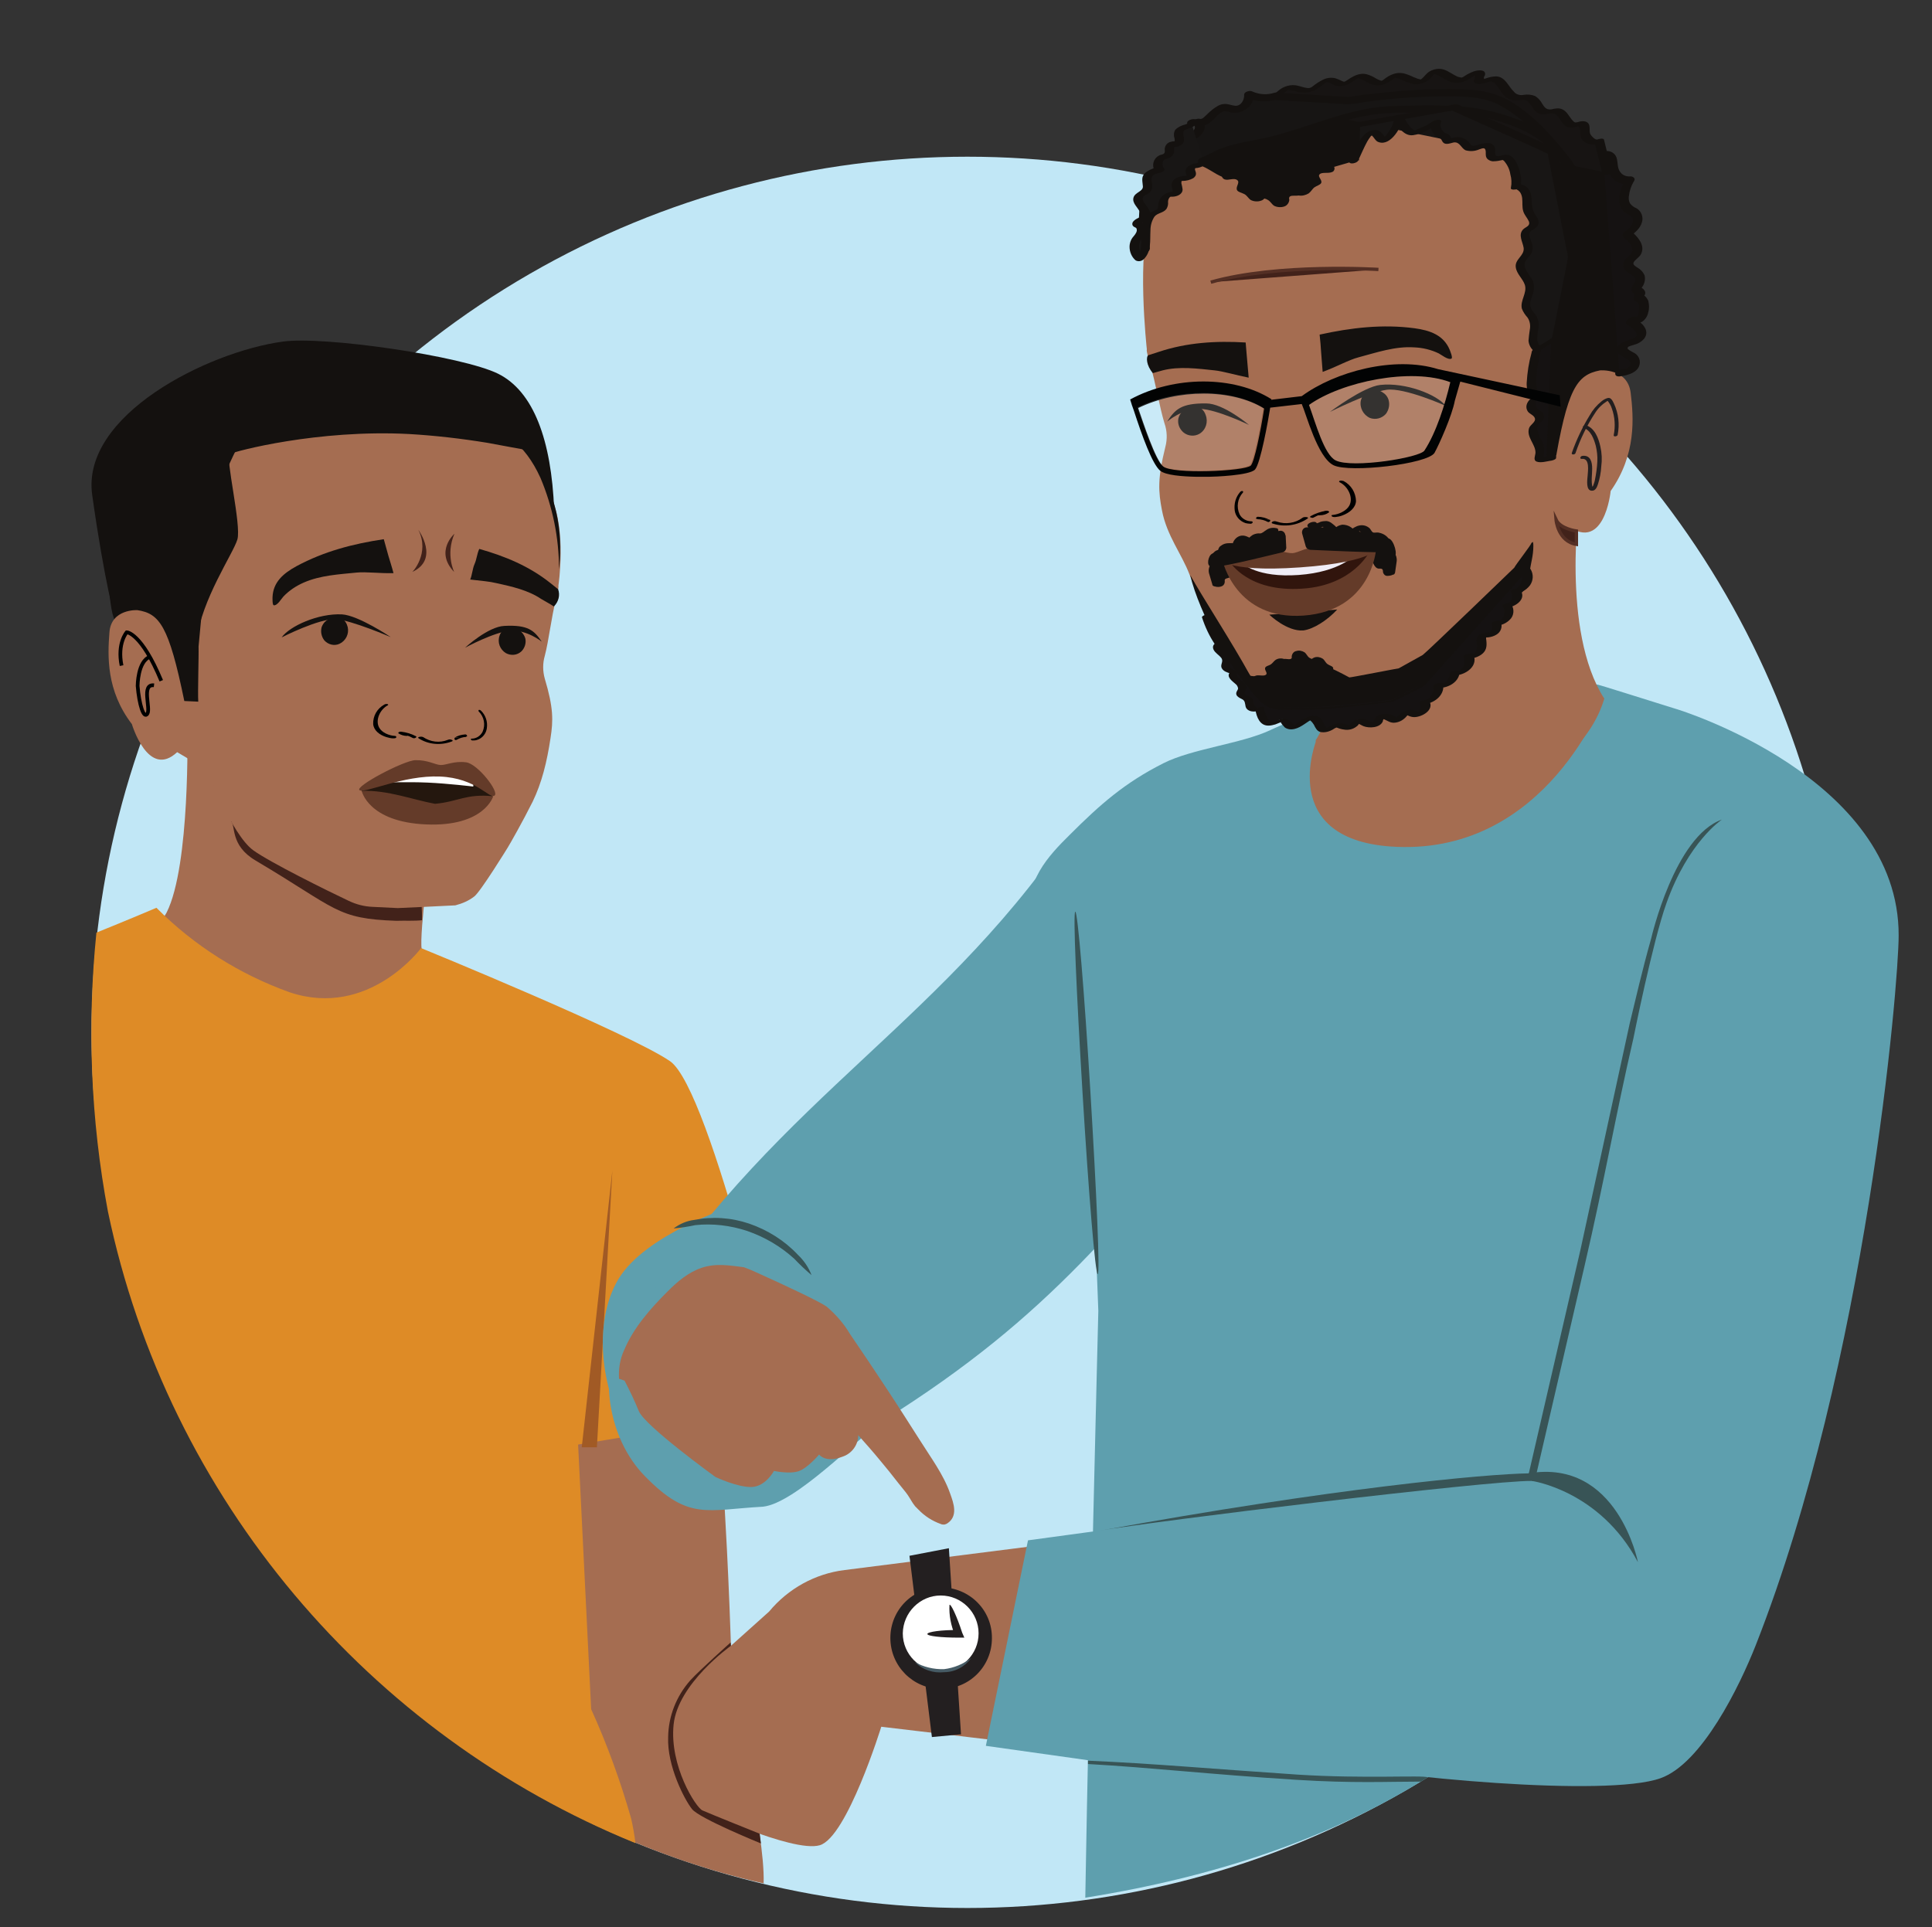 <?xml version="1.0" encoding="utf-8"?>
<!-- Generator: Adobe Illustrator 26.0.1, SVG Export Plug-In . SVG Version: 6.00 Build 0)  -->
<svg version="1.1" id="Layer_1" xmlns="http://www.w3.org/2000/svg" xmlns:xlink="http://www.w3.org/1999/xlink" x="0px" y="0px"
	 viewBox="0 0 637.3 635.8" style="enable-background:new 0 0 637.3 635.8;" xml:space="preserve">
<rect x="0" y="0" width="637.3" height="635.8" fill="#333333" stroke="none"/>
<style type="text/css">
	.st0{fill:#C1E7F6;}
	.st1{fill:#A56D51;}
	.st2{fill:#42221A;}
	.st3{fill:#14110F;}
	.st4{fill:none;stroke:#000000;stroke-width:1.22;stroke-miterlimit:10;}
	.st5{fill:#24170E;}
	.st6{fill:#FFFFFF;}
	.st7{fill:#643B29;}
	.st8{fill:#DE8B26;}
	.st9{fill:#A15A25;}
	.st10{fill:#5E9FAE;}
	.st11{fill:#231F20;}
	.st12{fill:#465B65;}
	.st13{fill:#385456;}
	.st14{fill:#221E1F;}
	.st15{fill:#151212;}
	.st16{fill:#171413;}
	.st17{fill:#171514;}
	.st18{fill:#42221A;stroke:#542F24;stroke-width:1.1;stroke-miterlimit:10;}
	.st19{fill:#181615;}
	.st20{fill:#020303;}
	.st21{opacity:0.14;fill:#FFFFFF;enable-background:new    ;}
	.st22{fill:#31150D;}
	.st23{fill:#F0EDF6;}
</style>
<g id="Layer_1_00000112592396990810007210000007840098181407511455_">
	<circle class="st0" cx="319.1" cy="340.6" r="288.9"/>
	<path class="st1" d="M235.7,448.6l-56.2,13.5l15.1,107.5l5.8,34.3c16.5,7.6,33.8,13.5,51.5,17.5c0.5-17.7-10.2-57-10.6-72.2
		C239.8,496.6,235.7,448.6,235.7,448.6z"/>
	<path class="st1" d="M61.8,240.6c0,0,1,44.8-6.8,60.4c-1.9,3.8-14.5,19-14.5,19l53.8,39.9l97.6-14.5c0,0-51.9-27.4-52.8-32.3
		s3.5-37.6,3.5-37.6"/>
	<path class="st2" d="M159.1,272.8c-3.1,4.4-5.9,9-9.2,13.4c0,0.1-0.1,0.1-0.1,0.2c-0.2-0.2-0.6-0.2-0.8,0c0,0,0,0-0.1,0.1
		c-2.3,2.9-6.6,4.4-8.7,7.5c-1.8,2.7-0.8,6.3-1,9.6c-2.3,0.3-5.6,0.1-8.5,0.2c-19.9-0.7-19.4-3.9-46.4-19.9
		c-8.5-5-6.5-11.6-8.1-12.9C103.4,270.7,130.5,272.3,159.1,272.8z"/>
	<path class="st3" d="M38.1,204.8c0,0-3.6-12.3-7.7-41.6c-3.6-26.2,38-47.1,62.9-50.5c13.7-1.9,59.3,4.8,71,10.6
		s17.6,21.9,18.5,44.9c0,0-6.8-22.9-21.3-22.7c-11.9,0.2-50-6.4-60-2.4s-32.3,12.6-34,48.6c-0.4,9.8-17.7-0.9-22.6,4.9
		S38.1,204.8,38.1,204.8z"/>
	<path class="st1" d="M57,247.3l-3.2-35.4l-0.9-39.6L69,142.6l28.4-13.1l32,1.7c0,0,25.5,6.9,33.5,9.2s13.5,12.3,18.8,23.4
		s2.5,29.4,2.5,29.4c0.2,0.6-0.6,3.4-0.7,4c-1.8,7.3-2.4,13.8-3.8,19.2c-0.7,2.4-0.7,5,0,7.5c2.9,9.7,2.8,13.8,1.9,19.6
		c-1.2,8-2.9,14.8-5.9,21c-3.3,6.6-7.4,13.8-8.2,15.1c0,0-9.1,14.8-11.1,16.2c-1.8,1.4-3.9,2.3-6.2,2.9c-1.3,0.1-19,0.9-19,0.9
		l-8.2-0.4c-2.8-0.1-5.5-0.8-8-2c-6.8-3.2-26.2-12.8-31.5-16.7c-7.1-5.2-15.2-26.5-15.2-26.5"/>
	<path class="st3" d="M65.5,213.3c0.1,3.1-0.3,15.2-0.1,18.2l-15.8-0.7c-4.5-10.6-9.9-23.1-11.6-25.9c-2.7-4.5-2.6-25.8-2.5-33.8
		v-1.7c0-7.7,7.7-19.7,20.5-32.1c14.1-13.7,38.7-21,62.6-18.6c2.3,0.2,4.6,0.5,6.7,0.9c20.8,3.6,37.8,14.5,50.6,32.3
		c9.2,12.8,9.5,27.2,8.5,35.9c0-10.4-2.1-20.6-6.1-30.1c-5.4-11.9-12.6-15.5-17.8-16.4c-2.8-0.5-5.8-0.3-8.5,0.6
		c-5.1,1-12.5,0.1-17.8-0.8c-4-0.7-7.1-1.5-8-1.7c-2.6-1.9-6.6-3.4-11.6-4.3c-11.4-2-28.1-0.4-31.7,4.5c-4,5.5-13.1,25.2-13.3,29.9"
		/>
	<path class="st1" d="M58.5,248.1c-9.6,9.1-15-9.2-15-9.2c-8.5-11.1-8-22.5-7.4-30.3s9.2-7.3,9.2-7.3c7.3,1.1,10.4,5.1,15.5,30"/>
	<path class="st3" d="M176.3,148.9c-5-8.7-15-19.8-20.6-28.2c-2.8-0.4-16.7-1.2-19.6-1.4c-29.6-2.3-70.1,13.4-74.3,24
		c-2.6,6.6-2.3,43.4-1.2,46.8c3.2,9.3,4.2,21.3,4.2,21.3c1.7-13.7,12.1-28.7,13.5-33.4s-4.1-27.3-2.5-28.2s29-8.2,59.2-6.6
		c8.6,0.5,17.2,1.5,25.8,2.9C160.8,146.1,176.3,149,176.3,148.9z"/>
	<path class="st3" d="M112.8,204.1c-1.7-0.8-3.7-0.5-5.2,0.7c-0.7,0.5-1.2,1.3-1.5,2.1c-0.4,1.5-0.1,3.1,0.9,4.4
		c1.3,1.4,3.3,1.9,5,1.1c2.1-1,3.2-3.3,2.7-5.5C114.4,205.7,113.8,204.7,112.8,204.1"/>
	<path class="st3" d="M166.9,207.3c1.8-0.7,3.8-0.2,5.1,1.2c0.6,0.6,1.1,1.4,1.3,2.2c0.3,1.5-0.2,3.1-1.3,4.2
		c-1.4,1.3-3.4,1.5-5.1,0.6c-2-1.2-2.9-3.6-2.1-5.8C165.1,208.7,165.9,207.8,166.9,207.3"/>
	<path class="st3" d="M153.4,213.7c0,0,7.6-7,13-7.2c7.8-0.4,9.8,1.5,12.3,5.2c0,0-4.9-4-10.4-3.6
		C163,208.5,153.4,213.7,153.4,213.7z"/>
	<path class="st3" d="M128.9,210.2c0,0-10.7-7.2-16.1-7.5c-7.8-0.4-17.3,3.9-19.9,7.6c0,0,12.5-6.4,18-6
		C116.1,204.7,128.9,210.2,128.9,210.2z"/>
	<path class="st3" d="M126.6,177.9c0.5,1.8,1,3.6,1.5,5.4c0.4,1.4,1.4,4.5,1.7,5.8c-4.7,0.1-9.1-0.5-12.1-0.2
		c-5.9,0.6-12,0.9-17.5,3.3c-2.5,1.1-4.8,2.6-6.7,4.6c-0.6,0.6-2,3.1-3.2,2.9c-0.5-0.1-0.4-2.5-0.4-2.7c0.2-4.9,3.5-7.8,7.9-10.2
		C106.9,181.9,116.5,179.4,126.6,177.9"/>
	<path class="st3" d="M184.1,194.4l-2.5-2c-7-5.6-15-8.9-23.5-11.3c-0.8,1.7-0.8,3.3-1.6,5.1c-0.6,1.3-0.8,3.7-1.4,5
		c4.1,0.5,6.2,0.6,8.7,1.2c5,1.1,10.4,2.3,14.7,5.2c0.3,0.2,3.9,2.2,4.2,2.5C184.3,198.5,184.8,196.3,184.1,194.4z"/>
	<path d="M147.7,244.1c-2.7,1.1-5.7,0.7-8.1-0.9c-0.5-0.3-2.2-0.1-1.5,0.4c3.3,2.1,7.4,2.4,11,1c0.3-0.1,0.3-0.4-0.1-0.5
		C148.6,243.9,148.2,243.9,147.7,244.1"/>
	<path d="M137.2,242.9c-1.5-0.8-3.2-1.3-4.9-1.5c-0.3,0-0.5,0-0.8,0.2c-0.1,0.1-0.2,0.3,0,0.4c0.8,0.5,1.8,0.8,2.7,0.8
		c0.3,0,0.6-0.1,0.9-0.3c0.2-0.2-0.1-0.4-0.3-0.4c-0.8,0-1.5-0.2-2.2-0.6l-0.8,0.6c1.5,0.2,3,0.6,4.4,1.4c0.3,0.1,0.6,0.1,0.9-0.1
		C137.3,243.3,137.5,243,137.2,242.9"/>
	<path d="M130.3,242.8c-2-0.1-4.3-1.1-5.2-2.7c-1.4-2.4,0.2-6,2.8-7.4c0.3-0.1,0.1-0.4-0.1-0.4c-0.4-0.1-0.8,0-1.1,0.2
		c-2.3,1.3-3.7,3.7-3.6,6.4c0.2,2.1,2.1,3.6,4.4,4.3c0.7,0.2,1.5,0.4,2.2,0.4c0.3,0,0.9,0,1-0.3S130.6,242.8,130.3,242.8"/>
	<path d="M151.5,243.2c-0.1-0.1,0-0.3,0.1-0.4c0,0,0.1,0,0.1,0c0.6,0,1.1-0.1,1.6-0.4l0.5,0.7c-1.1,0.1-2.2,0.4-3.2,1
		c-0.2,0.1-0.4,0.1-0.6-0.1c-0.1-0.1-0.2-0.4,0-0.5"/>
	<path d="M149.9,243.4c1.1-0.7,2.3-1,3.6-1.1c0.2,0,0.4,0.1,0.5,0.3c0.1,0.1,0.1,0.3,0,0.4"/>
	<path d="M155.6,243.7c1.5,0,2.9-0.9,3.6-2.3c1-2.3,0.5-4.9-1.3-6.7c-0.1-0.1-0.1-0.3,0-0.4c0,0,0.1-0.1,0.1-0.1
		c0.3,0,0.5,0.1,0.7,0.3c1.5,1.5,2.2,3.6,1.9,5.7c-0.2,1.8-1.5,3.4-3.2,3.9c-0.5,0.2-1,0.2-1.5,0.2c-0.3,0-0.5-0.1-0.6-0.4
		C155.3,243.8,155.4,243.7,155.6,243.7"/>
	<path class="st4" d="M53.2,224.6c-6.6-15.9-11.4-16-11.4-16s-3.2,3.6-1.7,11"/>
	<path class="st4" d="M50.8,226.1c-4.3-0.5-1,7.6-2.2,9.4s-2.7-3.1-3.2-9.2c0,0,0-8.2,4.1-9.6"/>
	<path class="st5" d="M145.2,255c-7-0.3-22.8,3.4-26,5.9c0,0,7.8,5.9,24.1,6.5s19.2-4.8,19.2-4.8S154.2,255.3,145.2,255z"/>
	<path class="st6" d="M126,258.2c0,0,8.4-0.3,15.1,0s15,1.3,15,1.3s1.3-4.9-10.8-5.4S126,258.2,126,258.2z"/>
	<path class="st7" d="M143.5,265.2c-7.6-1.4-15.3-4.5-24.2-4.3c0,0,2.1,10.3,21.3,11.1s22.1-9.3,22.1-9.3
		C153.7,261.8,151.2,264.5,143.5,265.2z"/>
	<path class="st7" d="M153.7,251.5c-4-0.5-6.6,1-8.4,0.9s-4.2-1.7-8.3-1.6c-3.8,0.1-20.1,8.7-18.4,9.9s14.4-5,26.5-4.5
		s16.2,7.4,18,6.3S157.5,251.9,153.7,251.5z"/>
	<path class="st8" d="M221,350.1c-13.6-9.3-82.1-37.3-82.1-37.3s-17.2,23.3-43.3,14.6c-16.5-5.9-31.6-15.4-44-27.9
		c0,0-8.4,3.6-19.8,8.2c-3.1,30.7-1.9,61.7,3.8,92c19.8,94.9,86.1,172.6,174,208.4c-0.3-2.7-0.8-5.4-1.4-8.1
		c-3.5-12.3-7.9-24.4-13.2-36.1l-4.3-87.3l68-11.2C258.8,465.5,234.6,359.4,221,350.1z"/>
	<polygon class="st9" points="191.9,477.5 202,386.2 196.9,477.5 	"/>
	<path class="st10" d="M553.2,234c0,0,73.3,22.3,73.1,74.7c0,15.9-10.5,140.9-47.1,234c-5.3,13.5-17.8,39.2-31.5,44
		c-17.7,6.3-88.4-0.2-115.6-5.9L553.2,234z"/>
	<path class="st10" d="M576.9,348.7c0-39.5-8-78.5-23.7-114.7c-12.8-4-25.5-8-26.1-8.1l-1.9-0.3c-0.2,0.2-1.6,0.4-5.8,0.3
		c-30.9,11.1-43.3,11.6-75,2.9c-4.6,0.7-8.1,3.4-11.9,5.7c-4.2,2.6-9.1,4.3-13.5,6.4c-9.6,4.5-25.7,6.1-35.2,10.9
		c-12.7,6.4-20.8,13.5-30.9,23.6c-7,6.9-15.2,15.6-12.8,27.6s10.7,12.8,18.1,22.1l4.1,107.4c0,0-3.1,122-4.3,193.6
		C529.2,598.8,576.9,484.5,576.9,348.7z"/>
	<path class="st10" d="M241,398.2c0,0-28.2,9.1-37,23.8s-5.1,37,1.9,48.5s21.1,21.1,35,20.3s-0.4-80.5-0.4-80.5L241,398.2z"/>
	<path class="st1" d="M225.1,587.3l4.7,9.2c0,0,31.6,14.9,40.6,12.3s20.3-39.1,20.3-39.1l61.5,7.3l10.7-69.7L278.6,518
		c-9.7,1.2-18.6,6.1-24.9,13.7L241.1,543l-12.1,10.8C221.1,563.2,219.6,576.4,225.1,587.3L225.1,587.3z"/>
	<polygon class="st11" points="300,513.3 307.4,573.1 317,572.2 313,510.8 	"/>
	<path class="st11" d="M293.7,540.4c0-9.3,7.5-16.8,16.8-16.7s16.8,7.5,16.7,16.8c0,9.3-7.5,16.8-16.8,16.7
		C301.2,557.2,293.7,549.7,293.7,540.4L293.7,540.4z"/>
	<path class="st6" d="M310.3,526.4L310.3,526.4c6.9,0,12.5,5.6,12.5,12.5c0,6.9-5.6,12.5-12.5,12.5s-12.5-5.6-12.5-12.5
		C297.9,532,303.5,526.4,310.3,526.4z"/>
	<path class="st12" d="M311.4,550.7c3.3-0.4,6.4-1.7,9-3.7c-2.1,2.9-5.4,4.7-9,4.7c-3.5,0.4-7.1-0.8-9.6-3.3
		C304.7,550,308,550.8,311.4,550.7z"/>
	<path class="st11" d="M316.3,537.8L316.3,537.8l-1.3,1.7c-1.3-3.2-2-6.6-1.8-10c0.4-0.5,2.4,3.6,4.2,9.2l0.7,1.6h-1.8
		c-5.8,0-10.4-0.5-10.4-1.2S310.6,537.7,316.3,537.8z"/>
	<path class="st10" d="M413.2,352.9c-45.2,51.2-65.4,80.4-122,115.9c-8.8,6.2-28.8,27.1-39.5,28.3c-18.6,1-24.5,4.7-38.9-10
		c-12.8-13-14.1-33.9-9.6-41.7c45.5-77.5,99.8-101.5,144.7-163.9"/>
	<path class="st13" d="M538.8,342.6c-5.8,25-9.4,46.2-16.1,75l-16.2,70l-0.2,1h-1C491.2,488.4,379.4,502,363,505
		c76.4-14,127.1-18.7,141.3-18.9l17-73.6l16.3-74.9c1.9-7.8,4-17.1,7.1-28.1c0,0,7.7-33.6,23.3-39.1c0,0-11.1,7.3-18.3,27.6
		C545.2,310.5,538.8,342.6,538.8,342.6z"/>
	<path class="st13" d="M228.9,402.5c6.1-1.2,12.3-0.8,18.2,1.2c6.1,2.1,11.7,5.6,16.1,10.3c2,1.9,3.5,4.1,4.5,6.7
		c-2-1.7-3.9-3.5-5.7-5.4c-4.5-4.1-9.8-7.2-15.6-9.2c-5.5-1.8-11.3-2.5-17-1.9c-2.4,0.5-4.8,0.9-7.2,1.1
		C224.2,403.8,226.5,402.8,228.9,402.5z"/>
	<path class="st13" d="M357.1,360.7c-2-33-3.2-59.8-2.4-59.9s3,26.7,5,59.7s3.2,59.9,2.4,59.9S359.1,393.7,357.1,360.7z"/>
	<path class="st1" d="M302.9,498c2.1,2.2,4.6,3.8,7.4,4.8c0.4,0.2,0.8,0.2,1.2,0.2c0.4-0.1,0.7-0.2,1-0.4c3.6-2.4,2.1-6.6,0.9-9.9
		c-2.2-6.3-6.5-12-10-17.6c-3.4-5.3-6.8-10.7-10.3-16c-4.2-6.4-8.5-12.8-12.8-19.1c0,0,0,0,0,0c-2-3.4-4.6-6.3-7.6-8.9
		c-2.2-1.6-13.2-6.8-23.2-11.3c-1.3-0.6-2.7-1.2-4.1-1.7c-4.7-0.6-9.3-1.4-14,0.2c-4.4,1.5-7.9,4.5-11.2,7.8
		c-5.6,5.6-11.2,11.9-14.3,19.3c-1.4,3-1.9,6.2-1.7,9.5l1.8,0.6c1.7,3.2,3.3,6.6,4.7,10c1.8,4.8,25.3,21.8,25.3,21.8s7.4,3.5,12,3.3
		s7.3-5.3,7.3-5.3s5.1,1.1,8.1,0.1s6.8-5.5,6.8-5.5s2.1,2.9,7.7,0.7c3.1-1,5.2-3.9,5.2-7.1c2.4,2.7,4.8,5.4,7.1,8.2
		c2.1,2.5,4.2,5.1,6.2,7.7c1,1.3,2.1,2.5,3,3.8s1.5,2.6,2.5,3.8C302.2,497.3,302.5,497.6,302.9,498z"/>
	<polygon class="st10" points="339.1,508.2 325.2,576 360,580.9 370.7,503.9 	"/>
	<path class="st13" d="M471,586.4c-1.6-0.8-20.8,0.5-42.9-0.9c-28.3-1.9-48.2-3.7-69.2-4.6v1.1c21.2,1.2,39.9,3.4,68.6,5.2
		c19,1.2,30.1,0.6,41.2,0.6"/>
	<path class="st1" d="M437.6,253c2.7,3.4,6,6.3,9.7,8.5c4.7,2.5,9.9,4,15.2,4.5l6,0.4c4.2,0.3,8.5,0,12.6-0.8l10.3-2
		c1.9-0.5,3.8-1.2,5.6-1.9c14.8-6.1,27.9-16.7,32.2-31.2c-14.4-22.4-8.1-65.8-8.1-65.8l-90.8,29.6c0,0-0.5,38.4,4.9,38.5
		c5.7,0.1-0.8,11-1.2,11.4C434.4,248.1,435,250,437.6,253z"/>
	<path class="st1" d="M459,227.8l-30.1,0.9l-15.3-2.4c-1.5,0.1-9.2-14.9-10.4-16.7c-3.6-5.9-8.4-13.5-10.8-20
		c-2.6-6.9-7.5-12.8-9.1-21.2c-1.2-6.2-1.5-10.5,1.1-20.9c0.7-2.6,0.6-5.4-0.3-7.9c-1.7-5.7-2.7-12.5-4.9-20.2
		c-0.2-0.6-1.1-3.5-0.9-4.2c0,0-3.6-32.5,1.5-44.6s13.5-18,22-20.8s33.9-3,33.9-3l34.1-11.3l31.3,16.6l17.5,35.1l0.7,42.1l-1.9,37.8
		"/>
	<path class="st3" d="M510.9,127.7c0,3.3-2.9,19.7-3.1,22.9l16.7-1.4c4.3-11.4,9.5-24.9,11.2-28c2.7-4.8-2.7-27.9-3.1-36.4l-0.1-1.8
		c-0.3-8.2-9-20.6-23.1-33.2c-26.3-23.5-24.7-22-62.9-16.7c-2.4,0.3-4.8,0.8-7.1,1.2c-21.9,4.7-44.1,8-57,27.5
		c-9.3,14-5.3,4.3-3.9,13.6c-0.6-18.4,3.3-13.1,5.1-15.4c10.3-13.3,16.6-0.2,22-1.4c3-0.7,6.1-0.6,9,0.3c5.5,0.8,10.6-0.2,16.2-1.4
		c4.2-0.9,14.7-4,15.6-4.3c2.7-2.2-0.5-13,4.7-14.1c12.1-2.6,29.2-3.5,35.1,4c4.7,6,24.2,8.7,23.1,27.5"/>
	<path class="st3" d="M418.3,223c0.2,0,0.4-0.1,0.6-0.2c3-2.3,3.2-3.6,4.8-4c0.5-0.2,1.1-0.4,1.6-0.5c4.5-0.9,7.2-1.6,19.8,5.2
		c0.2,0.1,16-3,16.3-3l7.9-4.4c1.3-0.9,30.2-28.8,30.2-28.8c0.4-0.9,5.5-7.4,5.7-8.2l0.3-0.2l0.2-0.1c0,0.1,0,0.1,0,0.2
		c0.1,0.4,0.1,0.7,0.1,1.1c0,1.6-0.2,3.1-0.5,4.6c-0.5,2.3-0.8,4.7-1.3,7c-0.2,0.8-0.4,1.6-0.6,2.4c-3.3,2.4-23.6,31.9-35.9,39.1
		c-3.3,1.1-6.7,1.8-10.2,2.2c-12.9,2-25.4,2.8-38.4,0c-3.4-0.7-6.2-2.9-7.8-5.9c-4.4-8.6-15.5-26.8-18.5-39.8
		c4.1,7.4,13.9,22.4,19.8,33.2c0.2,0.3,5.1,0.3,5.5,0.4"/>
	<path class="st1" d="M515.7,172.4c13.5,11.4,15.6-10.4,15.6-10.4c8.5-12.1,7.6-24.2,6.6-32.4s-10.1-7.4-10.1-7.4
		c-7.7,1.5-10.8,5.9-15.2,32.5"/>
	<path class="st3" d="M535.8,121.1c0,0,6.6-27.8-1.3-54.8S496.4,28.4,481.8,27s-65.9,7.6-78.1,14.2s-29.9,11.1-25.8,43.5
		c0,0-3.2-31.1,32.3-34c12.6-1,45-11.8,62-14c7-0.9,31.6,15.1,34.9,18.9c7.6,8.7-7.2,30.7,6.7,59c4.6,9.3,9.1-7.8,14.6-1.8
		S535.8,121.1,535.8,121.1z"/>
	<path class="st14" d="M519.7,149.5c1.6-4.7,3.8-9.2,6.5-13.3c1-1.6,2.4-2.9,4-3.9l0.3-0.1c-0.2,0.1,0,0,0.1,0s0,0,0,0l-0.5-0.2
		c0.7,0.8,1.3,1.8,1.6,2.8c1,2.8,1.2,5.8,0.6,8.8c-0.1,0.6,1.2,0.4,1.3-0.1c0.7-3.5,0.3-7.1-1.2-10.3c-0.4-0.8-0.9-2.1-2-1.9
		c-0.8,0.2-1.5,0.6-2.1,1.1c-1.6,1.3-2.9,2.8-3.9,4.6c-2.4,3.9-4.4,8.1-5.9,12.4C518.2,150.1,519.5,150.1,519.7,149.5L519.7,149.5z"
		/>
	<path class="st14" d="M521.8,151.4c2.7-0.3,2,4,1.9,5.6c-0.1,1.2-0.7,5,1.5,4.9c1.1,0,1.6-1.2,1.9-2.1c0.6-1.9,1-3.9,1.1-5.9
		c0.3-2.2,0.2-4.4-0.3-6.6c-0.6-2.7-1.8-6-4.7-7c-0.6-0.2-1.5,0.6-0.8,0.9c2.4,0.8,3.4,3.7,4,5.9c0.4,1.7,0.6,3.5,0.5,5.2
		c-0.1,2.1-0.4,4.1-0.8,6.1c-0.1,0.6-0.4,1.3-0.6,1.9c-0.1,0.1-0.3,0.4-0.3,0.6l0,0c-0.1,0.1,0,0.1,0.3,0c0-0.1-0.2-0.1-0.2-0.2
		c-0.5-2-0.1-4-0.1-6.1s-0.5-4.5-3.2-4.2C521.2,150.5,521,151.5,521.8,151.4L521.8,151.4z"/>
	<path class="st3" d="M450.8,129.1c1.8-0.9,3.9-0.7,5.5,0.5c0.8,0.5,1.4,1.3,1.7,2.2c0.5,1.6,0.2,3.3-0.8,4.7
		c-1.3,1.5-3.4,2.1-5.3,1.4c-2.2-1-3.5-3.4-3-5.8C449.2,130.9,449.9,129.8,450.8,129.1"/>
	<path class="st3" d="M395.4,134.3c-1.9-0.6-4-0.1-5.4,1.4c-0.6,0.7-1.1,1.5-1.3,2.4c-0.3,1.7,0.3,3.3,1.6,4.5
		c1.5,1.3,3.7,1.5,5.4,0.5c2.1-1.3,2.9-3.9,2-6.2C397.3,135.7,396.5,134.8,395.4,134.3"/>
	<path class="st3" d="M412,140.2c0,0-8.4-7.1-14.1-7.1c-8.3-0.1-10.3,2-12.9,6c0,0,5.1-4.4,10.9-4.2
		C401.5,135.1,412,140.2,412,140.2z"/>
	<path class="st3" d="M438.7,135.9c0,0,11-8.3,16.6-8.9c8.3-0.9,18.6,3.1,21.6,6.9c0,0-13.6-6.1-19.5-5.3
		C451.9,129.3,438.7,135.9,438.7,135.9z"/>
	<path class="st3" d="M435.3,110.4c0.2,2,0.4,3.9,0.5,5.9c0.1,1.5,0.4,5,0.5,6.4c4.6-1.7,8.7-4,11.8-4.8c6-1.6,12.1-3.7,18.3-3.3
		c2.9,0.1,5.7,0.8,8.2,2c0.8,0.4,3.1,2.3,4.2,1.7c0.5-0.3-0.5-2.6-0.6-2.9c-2-4.8-6.4-6.4-11.6-7.1
		C456.1,106.9,445.7,108.1,435.3,110.4"/>
	<path class="st3" d="M378.8,117.2l3.4-1.1c9.3-3.1,18.9-3.7,28.7-3.1c0.2,2,0.3,4,0.5,5.9c0.1,1.5,0.4,4.2,0.5,5.7
		c-4.5-0.9-8.4-2.1-11.2-2.4c-5.7-0.6-11.7-1.4-17.2,0c-0.4,0.1-2.8,0.8-3.2,0.9C378.1,120.6,378,117.7,378.8,117.2z"/>
	<path class="st3" d="M441.1,201.1l-22.4,1.7c0,0,5.8,5.6,11.2,5.2C433.2,207.6,437.8,204.7,441.1,201.1z"/>
	<path d="M421.2,172.1c2.9,1,6.1,0.5,8.5-1.3c0.5-0.4,2.4-0.2,1.6,0.3c-3.4,2.3-7.7,2.9-11.6,1.6c-0.3-0.1-0.3-0.4,0.1-0.6
		C420.2,171.9,420.7,171.9,421.2,172.1"/>
	<path d="M432.3,170.3c1.6-0.9,3.4-1.5,5.2-1.8c0.3,0,0.6,0,0.8,0.2c0.2,0.1,0.2,0.3,0,0.4c-0.8,0.6-1.8,0.9-2.9,0.9
		c-0.3,0.1-0.7,0-0.9-0.3c-0.2-0.2,0.1-0.4,0.3-0.4c0.8,0,1.6-0.3,2.3-0.8l0.9,0.6c-1.6,0.3-3.2,0.8-4.6,1.6c-0.3,0.2-0.7,0.2-1,0
		C432.2,170.8,432,170.5,432.3,170.3"/>
	<path d="M439.6,169.9c2.1-0.2,4.6-1.4,5.5-3.1c1.4-2.6-0.4-6.3-3.2-7.7c-0.3-0.1-0.2-0.4,0.1-0.5c0.4-0.1,0.8,0,1.2,0.1
		c2.5,1.3,4,3.8,4.1,6.6c-0.1,2.2-2.1,3.9-4.6,4.8c-0.8,0.3-1.5,0.4-2.3,0.5c-0.3,0-0.9,0-1.1-0.3S439.3,169.9,439.6,169.9"/>
	<path d="M417.2,171.3c0.1-0.2,0-0.3-0.2-0.4c0,0-0.1,0-0.1,0c-0.6,0.1-1.2-0.1-1.7-0.4l-0.5,0.8c1.2,0,2.4,0.3,3.5,0.9
		c0.2,0.1,0.5,0,0.7-0.2c0.1-0.1,0.2-0.4,0-0.5"/>
	<path d="M418.8,171.5c-1.2-0.6-2.5-1-3.9-1c-0.2,0-0.4,0.1-0.5,0.3c-0.1,0.1-0.1,0.3,0,0.4c0,0,0,0,0,0"/>
	<path d="M412.8,172c-1.6,0-3.2-0.9-3.9-2.3c-1.1-2.4-0.7-5.2,1.1-7.2c0.1-0.1,0.1-0.3,0-0.4c0,0-0.1-0.1-0.2-0.1
		c-0.3,0-0.5,0.1-0.7,0.3c-1.5,1.7-2.1,3.9-1.8,6.2c0.3,1.9,1.7,3.5,3.6,4.1c0.5,0.1,1,0.2,1.6,0.2c0.2,0,0.6-0.1,0.7-0.4
		S413,172,412.8,172"/>
	<path class="st3" d="M457.7,180.3c1.4,1,2.8,2.2,3,3.9c0.1,0.6,0,1.2-0.1,1.8l-0.4,2.8c0,0.2-0.1,0.4-0.2,0.5
		c-0.1,0.2-0.3,0.3-0.5,0.3c-0.6,0.3-1.3,0.4-1.9,0.4c-0.7,0-1.2-0.5-1.4-1.2c0-0.3,0-0.5-0.1-0.8c-0.2-0.5-0.9-0.4-1.4-0.4
		c-1.3-0.2-1.7-1.9-2.3-3c-1-1.5-2.6-2.6-4.3-2.9c-0.9-0.2-1.8-0.4-2.6-0.8c-0.9-0.4-1.4-1.1-1.6-2.1"/>
	<path class="st3" d="M401.1,184c-1.2,1.2-2.4,2.6-2.4,4.3c0,0.6,0.2,1.2,0.4,1.8l0.8,2.7c0,0.2,0.1,0.4,0.3,0.5
		c0.2,0.1,0.4,0.2,0.6,0.2c0.7,0.2,1.3,0.2,2,0c0.7-0.2,1.1-0.7,1.2-1.4c0-0.3,0-0.5,0-0.8c0.2-0.5,0.9-0.5,1.4-0.7
		c1.2-0.4,1.4-2.1,1.8-3.3c0.7-1.7,2.1-2.9,3.8-3.6c0.9-0.3,1.7-0.7,2.5-1.2c0.8-0.5,1.2-1.4,1.2-2.3"/>
	<path class="st3" d="M403.7,56.4c1.1-0.8,2.3-1.3,3.6-1.5l1.4-0.5c4.2-0.3,8.5-0.5,12.7-0.6c1.1-0.1,2.1,0,3.1,0.3
		c0.1,0,0.2,0.1,0.3,0.1c3.1-0.3,6.3-0.6,9.4-0.8l1.5,0.3c1.3,0,2.6,0.3,3.8,0.8c0.6,0.3,0.9,1,0.6,1.6c-0.1,0.3-0.4,0.6-0.8,0.7
		c-1.3,0.5-3.2-0.1-4,0.7s1,1.9,0.5,2.9c-0.3,0.6-1.5,0.9-2.2,1.4s-1.1,1.4-1.9,2c-1,0.6-2.2,0.9-3.3,0.7c-1.2,0.2-2.8-0.2-3.1,0.6
		c-0.1,0.2-0.1,0.5,0,0.7c0,1-0.7,2-1.6,2.3c-1.1,0.4-2.4,0.3-3.4-0.2c-0.9-0.6-1.2-1.5-2.2-2c-0.3-0.2-0.7-0.3-1-0.4
		c-0.3,0.3-0.7,0.6-1.1,0.7c-1.1,0.4-2.4,0.3-3.4-0.2c-0.9-0.6-1.2-1.5-2.2-2c-0.8-0.4-1.9-0.6-2.3-1.2c-0.7-1.1,1.1-2.6,0-3.4
		s-2.8,0.2-4.1-0.2c-0.8-0.3-1.2-1.1-0.9-1.9C403.3,56.8,403.5,56.6,403.7,56.4z"/>
	<path class="st3" d="M443,225.4c-0.9,0.6-1.9,0.9-3,1l-1.2,0.4c-3.4,0-6.9-0.1-10.3-0.3c-0.9,0-1.7-0.2-2.5-0.5
		c-0.1,0-0.2-0.1-0.2-0.1c-2.5,0.1-5.1,0.1-7.6,0.1l-1.2-0.3c-1.1-0.1-2.1-0.4-3-0.9c-0.5-0.3-0.7-0.9-0.4-1.4
		c0.1-0.3,0.4-0.4,0.7-0.5c1-0.3,2.6,0.3,3.3-0.3s-0.7-1.6-0.2-2.4c0.3-0.5,1.2-0.6,1.8-1s1-1.1,1.6-1.5c0.8-0.5,1.8-0.6,2.7-0.3
		c1-0.1,2.2,0.4,2.6-0.3c0-0.2,0-0.4,0-0.6c0.1-0.8,0.7-1.6,1.5-1.7c0.9-0.3,1.9-0.1,2.7,0.4c0.7,0.5,0.9,1.3,1.6,1.8
		c0.2,0.1,0.5,0.3,0.8,0.4c0.3-0.2,0.6-0.4,0.9-0.5c0.9-0.3,1.9-0.1,2.7,0.4c0.7,0.5,0.9,1.3,1.6,1.8s1.5,0.6,1.8,1.1
		c0.5,0.9-1.1,2-0.3,2.8s2.3,0.1,3.3,0.4c0.6,0.2,1,0.9,0.8,1.5C443.4,225.1,443.2,225.3,443,225.4z"/>
	<path class="st15" d="M534.2,123c1.3,0,2.6-0.4,3.7-1c1.2-0.7,1.7-2.1,1.2-3.3c-0.9-1.8-4.4-2-4.2-4c1.6-2.1,5.6-1.5,6.4-4
		c0.7-2-1.5-3.7-3.4-4.7c1.2-1.3,0.9-0.2,2.6-0.7s2.4-4.7,1.4-6.1c-1.2-1.6-1.7-0.2-1.2-2.1c1.3-0.5-1.7-1.5-0.7-2.5
		c1.1-1,1.3-2.6,0.6-3.9c-1-1.4-3.4-1.8-3.5-3.5c0-1.5,1.8-2.2,2.6-3.4c1.5-2.2-0.8-5-2.8-6.6c1.2-0.8,2.2-1.8,2.9-2.9
		c0.8-1.2,0.7-2.8-0.3-3.9c-0.7-0.5-1.4-1-2.2-1.4c-2.9-2.1-1.4-6.5,0.3-9.6c-2.5,0.3-4.9-1.4-5.5-3.9c-0.2-1.1,0-2.4-0.5-3.4
		s-2.1-1.7-2.8-0.8"/>
	<path class="st3" d="M534.1,124.2c2.8-0.3,7.2-1.4,6.8-5.2c-0.2-1.2-1-2.2-2.1-2.7c-0.5-0.3-1-0.5-1.5-0.9
		c-0.2-0.1-0.4-0.3-0.6-0.5s0.1-0.5-0.3,0c0.6-0.7,2-0.9,2.8-1.2c1.2-0.3,2.3-1,3.1-1.9c2.2-2.8-0.8-5.5-3.2-6.8l0.1,1.5
		c0.6-0.6-1.4-0.1-0.5,0.1c0.3,0.1,0.5,0.1,0.8,0.1c0.7,0,1.4-0.2,2.1-0.5c1.1-0.7,1.9-1.9,2.1-3.2c0.4-1.2,0.3-2.5,0-3.8
		c-0.3-0.6-0.7-1.2-1.2-1.6c-0.2-0.2-0.4-0.3-0.6-0.3c-0.4-0.2-0.2,0,0.3,0.6c0-0.2,0.1-0.4,0.1-0.5l-0.8,0.8c0.9-0.4,1.6-1.3,1-2.3
		c-0.2-0.3-0.4-0.6-0.8-0.8c-0.1-0.1-0.2-0.2-0.2-0.3c-0.1-0.1-0.1,0-0.1,0.3c0.1-0.1,0.2-0.3,0.3-0.4c0.8-1.1,1.1-2.5,0.8-3.8
		c-0.5-1.2-1.4-2.1-2.5-2.7c-0.9-0.6-1.7-1.1-0.8-2.1s1.9-1.5,2.3-2.7c1.1-2.8-1.5-5.5-3.5-7.2l-0.2,1.7c1.6-1.2,3.2-2.5,3.8-4.5
		c0.6-1.8-0.2-3.8-1.8-4.7c-0.8-0.3-1.6-0.9-2.1-1.6c-0.4-0.7-0.5-1.5-0.4-2.3c0.2-1.8,0.8-3.6,1.8-5.2c0.5-0.9-0.7-1.5-1.4-1.4
		c-1.2,0.1-2.5-0.4-3.2-1.4c-1-1.3-0.8-2.8-1.1-4.2c-0.3-1.9-2.1-3.1-4-2.7c-0.7,0.1-1.4,0.5-1.9,1.1c-0.4,0.4-0.3,1,0.1,1.4
		c0.1,0.1,0.2,0.2,0.3,0.2c0.8,0.3,1.7,0,2.2-0.6c-0.7,0.1-0.9,0.2-0.6,0.3c0.1,0,0.1,0.1,0.2,0.1c0.1,0.2,0.3,0.4,0.4,0.7
		c0.2,0.7,0.3,1.4,0.3,2.2c0.1,1.1,0.5,2.2,1.2,3.1c1.4,1.8,3.6,2.7,5.9,2.4l-1.4-1.4c-1.4,2.7-3,6.5-1.2,9.4
		c0.4,0.6,0.9,1.2,1.6,1.6c0.8,0.5,1.9,0.8,2.1,1.8c0.5,2-1.5,3.4-2.8,4.4c-0.5,0.2-0.7,0.8-0.5,1.3c0.1,0.1,0.2,0.3,0.3,0.4
		c1.2,1,2.7,2.4,2.9,4s-1.4,2.1-2.2,3.1c-0.9,1-1.1,2.4-0.3,3.6c0.8,1.1,2.3,1.4,3.1,2.4c1.1,1.5-0.7,2.4-0.9,3.8
		c0,0.5,0.1,0.9,0.4,1.3c0.1,0.1,0.8,0.9,0.9,0.9c-0.3,0,1.1-1.3,0.3-1c-0.2,0.1-0.3,0.2-0.4,0.4c-0.2,0.3-0.4,0.7-0.4,1.1
		c-0.2,0.5,0,1,0.3,1.4c0.2,0.2,0.6,0.3,0.8,0.5c0.4,0.4,0.6,0.9,0.6,1.5c0,0.6-0.1,2.9-0.8,3.2c-0.3,0.1-1-0.1-1.4,0
		c-0.8,0.2-1.4,0.7-1.9,1.3c-0.4,0.4-0.3,1,0.1,1.4c0,0,0,0,0.1,0c1.3,0.7,4.8,3.2,2.1,4.4c-1.8,0.8-4,1-5.2,2.6
		c-1.4,1.9,1.2,3.3,2.5,4c0.8,0.4,1.8,1,1.6,2c-0.3,1.5-2.1,1.6-3.3,1.7c-0.7,0.1-1.7,0.5-1.7,1.3S533.4,124.2,534.1,124.2
		L534.1,124.2z"/>
	<path class="st16" d="M530.2,57c-0.4-1.5-2.2-8.8-2.7-10.4c-1.8,0.7-3.8-0.2-4.5-2c-0.1-0.2-0.1-0.4-0.2-0.7
		c-0.1-1,0.2-2.4-0.7-2.9s-2,0.3-3.1,0.3c-2.4,0-2.9-3.8-5.2-4.5c-1.4-0.5-3,0.5-4.4,0.1c-2.2-0.6-2.7-3.8-4.8-4.6
		c-1.5-0.5-3.1,0.3-4.6,0c-3.3-0.7-4.2-6.3-7.6-6.2c-1.2,0-2.4,1-3.6,0.9c-2.2-0.1,1-2.5-1.2-2.8c-2-0.2-3.5,2-5.5,2.4
		c-3.3,0.5-6.2-4.1-9.2-2.6c-1.3,0.6-1.9,2.1-3.2,2.8c-3,1.5-6.3-2.7-9.5-1.7c-1.6,0.5-2.7,2.1-4.3,2.4c-2.6,0.5-4.7-2.6-7.3-2.3
		c-2,0.3-3.5,2.6-5.5,2.6c-1.5,0-2.7-1.2-4.1-1.3c-2.5-0.2-4.1,2.5-6.5,3.2c-2,0.5-4-0.5-6.1-0.9s-6.2,3.7-6.2,5.7"/>
	<path class="st3" d="M531.7,56.5c-0.9-3.4-1.7-6.9-2.6-10.4c-0.2-0.7-1.8-0.2-2.2-0.1c-0.7,0.3-2.2-1.3-2.4-2
		c-0.3-1,0.1-2.3-0.5-3.2s-2-0.9-2.9-0.7c-0.5,0.2-1,0.3-1.5,0.3c-0.4-0.1-0.8-0.6-1.1-0.9c-1.2-1.5-1.9-3.3-4-3.7
		c-0.7-0.1-1.3,0-2,0.1c-0.6,0.2-1.3,0.3-2,0.1c-1-0.3-1.6-1.5-2.1-2.3c-0.5-0.8-1.2-1.5-2-2c-1.2-0.5-2.5-0.6-3.8-0.4
		c-1,0.2-2.1,0-2.9-0.7c-0.7-0.7-1.3-1.4-1.9-2.3c-1.1-1.5-2.2-3-4.2-3.1c-1.2,0-2.5,0.3-3.6,0.7c-0.4,0.1-0.4,0.3-0.5-0.1
		s0.2-0.7,0.3-0.9c0.6-2.1-2.2-1.8-3.5-1.4c-1.1,0.4-2.2,0.9-3.2,1.6c-0.3,0.2-0.6,0.4-1,0.5c-0.6-0.1-1.2-0.2-1.7-0.5
		c-1.9-0.9-3.5-2.4-5.7-2.4c-1.1,0-2.2,0.3-3.2,0.9c-1.1,0.7-1.7,1.8-2.8,2.6c-0.3,0.2,0.4,0.1-0.1,0c-0.3-0.1-0.6-0.1-0.9-0.2
		c-0.5-0.2-1-0.4-1.5-0.6c-1-0.5-2.1-0.9-3.2-1.2c-2.5-0.5-4.6,0.5-6.5,2c-0.6,0.4-0.6,0.5-1,0.4c-0.6-0.2-1.1-0.4-1.6-0.7
		c-0.9-0.6-2-1.1-3.1-1.4c-2.6-0.6-4.7,0.8-6.8,2.2c-0.6,0.4-0.8,0.3-1.6-0.1c-0.6-0.3-1.3-0.6-2-0.8c-1.4-0.3-2.8-0.1-4,0.5
		c-1.2,0.6-2.3,1.3-3.4,2.2c-0.6,0.5-1.3,0.7-2,0.5c-0.9-0.1-1.9-0.5-2.8-0.7c-2.3-0.6-4.8,0.1-6.6,1.7c-1.5,1.2-3.3,3-3.4,5
		c0,0.7,3.1,0.2,3.1-0.8c0.1-1.7,2-3.5,3.4-4.4c0.1-0.1,0.5-0.2,0.6-0.4s0.2,1.2-0.3,0.1c0.1,0.2,1.6,0.5,1.9,0.5
		c1.4,0.5,3,0.7,4.5,0.5c1.2-0.2,2.4-0.7,3.4-1.4c0.5-0.3,0.9-0.6,1.4-1s1-0.9,1.5-1c0.6-0.1,2.2,1,3,1.2c1.3,0.3,2.6,0.1,3.8-0.4
		c1-0.5,2-1.1,2.9-1.8c0.5-0.3,0.5-0.4,1.1-0.2c0.6,0.2,1.2,0.5,1.8,0.9c2,1.2,4,1.8,6.3,1c1-0.4,2-1,2.9-1.7c0.5-0.4,0.5-0.5,1-0.4
		c0.6,0.1,1.1,0.3,1.6,0.5c2,0.9,3.9,1.9,6.2,1.5c1.1-0.2,2.2-0.7,3.1-1.4c0.4-0.4,0.8-0.8,1.1-1.2c0.2-0.3,0.5-0.5,0.7-0.7
		c-0.2,0.2-0.3-0.1,0.2,0.1c2,0.6,3.6,2.2,5.7,2.7c2.4,0.6,4.6-0.5,6.6-1.8c0.2-0.1,0.4-0.2,0.5-0.3s0.2-0.2,0.3-0.1s0.1,0.3,0,0.5
		c-0.1,0.5-0.5,1-0.3,1.6s1.5,0.6,2.1,0.6c0.7-0.1,1.3-0.2,2-0.4c0.5-0.2,1-0.4,1.5-0.4c1.6,0.2,2.7,2.5,3.6,3.7
		c1.1,1.7,3,2.7,5,2.5c1.3,0,2.5-0.5,3.6,0.4c0.7,0.8,1.4,1.6,1.9,2.5c0.6,0.9,1.6,1.6,2.8,1.7c1.3,0.2,3-0.7,4.2-0.1
		c1.8,0.9,2.1,3.6,4.1,4.3c0.5,0.2,1.1,0.2,1.7,0.2c0.5,0,1.6-0.5,2-0.3c0.9,0.4,0.4,2.8,0.8,3.6c1.2,2.5,4.3,2.7,6.6,1.9L526,47
		c0.9,3.4,1.7,6.9,2.6,10.4C528.9,58.2,532,57.4,531.7,56.5L531.7,56.5z"/>
	<path class="st17" d="M420.7,31.7c-2.8,1-6,0.8-8.6-0.5c0.1,2.6-1.9,4.8-4.5,4.9c-0.2,0-0.3,0-0.5,0c-1-0.3-2-0.4-3-0.6
		c-3.6,0.1-5.7,6-9.1,4.8c1.5,1,0.4,3.5-1.2,4.5s-3.7,1.5-4.4,3.2c-0.2,0.6-0.3,1.3-0.6,1.9c-0.4,0.7-1,1.3-1.7,1.7
		c-2.7,2-4.9,4.6-6.3,7.7c-2.5,5.3-4.3,9.9-3,23.1c-1.6-15.8,4.7-18.4,8.4-23c3.2-3.9,9.3-5.1,13.7-7.6s9.3-3.5,14.2-4.3
		c15-2.6,31-11.1,46.2-11.2c12.9-0.1,23.7-1.1,36,3.1s17.4,8.1,23.8,19.3c0,0-15.5-25.3-31.7-27.4s-43.3,2-43.3,2L420.7,31.7z"/>
	<path class="st3" d="M420.4,30.6c-2.5,0.8-5.1,0.6-7.5-0.5c-0.7-0.3-2.6,0.2-2.5,1.2c0.1,1.6-1,3.7-2.9,3.6
		c-1.2-0.1-2.2-0.6-3.4-0.6c-0.8,0-1.6,0.2-2.3,0.6c-1.3,0.7-2.5,1.7-3.6,2.8c-0.6,0.5-1.6,1.8-2.4,1.5c-1-0.3-3.6,0.8-2.1,2
		s-1,2.8-1.9,3.3c-1.5,0.6-2.8,1.6-3.8,2.9c-0.4,0.8-0.4,1.7-0.9,2.4c-0.6,0.7-1.3,1.2-2.1,1.7c-1.6,1.3-3,2.8-4.1,4.4
		c-2.8,4.2-4.6,9.1-5.1,14.1c-0.3,4.2-0.3,8.4,0.2,12.6l3.2-0.8c-0.5-4.7-0.5-9.8,1.6-14.2c1.3-2.6,3.4-4.5,5.4-6.6
		c1.3-1.6,2.9-3,4.6-4.1c2.4-1.3,5-2.2,7.4-3.3c1.3-0.6,2.5-1.3,3.8-1.9c1.6-0.7,3.2-1.3,4.9-1.8c3.1-0.9,6.2-1.3,9.4-2
		c12.9-2.7,25.1-8.7,38.2-10.3c3.3-0.3,6.6-0.5,9.9-0.4c3.3-0.1,6.6-0.1,10-0.1c6.6,0,13.2,0.9,19.5,2.7c5.1,1.6,10.4,3.6,14.7,7
		s7.3,7.8,10,12.4l2.9-1.4c-3.2-5.1-6.9-9.9-11.1-14.3c-3.3-3.6-7.1-6.8-11.2-9.5c-4-2.5-8.5-3.9-13.1-4.3c-10.6-0.9-21.5,0-32,1.1
		c-2.8,0.3-5.7,0.6-8.5,1.1c-0.2,0-0.8,0.1,0,0.1h-0.5l-3.3-0.2l-20.4-1.2c-0.8-0.1-1.6,0.3-2,1c-0.2,0.5,0.1,1.1,0.6,1.3
		c0.1,0,0.3,0.1,0.4,0.1l17.5,1c2.2,0.1,4.4,0.3,6.5,0.4c1.8-0.1,3.7-0.3,5.5-0.7c9.9-1.4,19.9-2,29.9-1.9c4.8,0.1,9.5,0.4,13.9,2.4
		c4.3,2.2,8.2,5.1,11.6,8.6c5,5,9.5,10.5,13.2,16.5c0.8,1.2,3.7,0,2.9-1.4c-2.4-4.5-5.5-8.5-9.2-11.9c-3.8-3.1-8.1-5.4-12.7-7
		c-6.3-2.3-13-3.7-19.7-4c-6.9-0.4-13.9-0.2-20.7,0c-13.9,0.5-26.7,6.8-40,10.1c-6.6,1.6-13.5,2.1-19.6,5.4
		c-4.9,2.7-11,3.9-14.7,8.3c-2.2,2.6-4.8,4.7-6.5,7.7c-2.8,4.9-2.8,10.8-2.2,16.2c0.1,1.5,3.3,0.7,3.2-0.8
		c-0.6-6.2-0.8-12.8,1.4-18.8c0.9-2.7,2.3-5.3,4.1-7.6c1.3-1.4,2.8-2.7,4.4-3.9c0.7-0.6,1.2-1.3,1.5-2.2c0.1-0.9,0.6-1.7,1.3-2.2
		c1.5-1,3.3-1.5,4.5-3.1s1.4-3.4-0.2-4.7l-2.1,2c1.8,0.5,3.8,0.1,5.2-1.2c1.3-1,2.5-2.8,4-3.4c1-0.4,2.2,0.3,3.2,0.4
		c1.2,0.1,2.4-0.1,3.4-0.6c2.3-1,3.7-3.2,3.7-5.6l-2.5,1.2c3.1,1.4,6.6,1.6,9.9,0.6c0.6-0.2,1.5-0.7,1.3-1.5S421,30.4,420.4,30.6z"
		/>
	<path class="st18" d="M454.7,88.9c0,0-33.2-2.1-55.3,4.2"/>
	<path class="st15" d="M398.1,203.2c0.9,3.1,2.3,6.1,4.2,8.9c-1.2,0.4-0.6,2.2,0.4,3s2.3,1.6,2,2.9c-0.1,0.4-0.3,0.8-0.4,1.2
		c-0.2,1.3,1.5,2.1,2.8,2.4c-0.9,0.7,0,2.1,0.9,2.8s2.1,1.5,1.8,2.6c-0.1,0.5-0.6,1-0.6,1.5c0.1,1.1,2,1.1,2.6,2
		c0.4,0.5,0.3,1.3,0.5,1.9c0.4,1.1,1.6,1.7,2.7,1.3c0.2-0.1,0.4-0.2,0.6-0.3c0.4,2.3,1.5,5.3,3.8,5.1c1.5-0.1,2.8-1.6,4.1-1.1
		c0.8,0.3,1.2,1.3,2,1.8c2.6,1.5,5.6-4,8.2-2.4c1.4,0.8,1.5,3.2,3,3.7s2.7-1.3,4.2-1.6s3.4,1.4,4.9,0.5c0.6-0.4,1-1.1,1.5-1.6
		c1.2-1.1,2.6,0.4,4.2,0.9c2.9,0.8,3-1.3,3-1.3c0.8-2,1.9-1.9,3.8-0.9c0.6,0.4,1.3,0.7,2,0.9c1.8,0,2.5-2.9,4.2-2.8
		c0.6,0.1,1.2,0.4,1.8,0.7c2.2,0.9,4.7-2.1,3.5-4.1c2.7-0.2,4.7-2.6,4.5-5.3c0-0.1,0-0.1,0-0.2c2.4,0.5,4.8-1,5.3-3.4
		c0.1-0.2,0.1-0.5,0.1-0.7c3,0.7,5.9-2.9,4.6-5.7c1.9,0.5,3.8-0.7,4.3-2.6c0.1-0.3,0.1-0.6,0.1-0.9c-0.1-1.1-0.6-2.5,0.3-3.2
		c0.6-0.4,1.4-0.2,2.2-0.2c1.5-0.2,2.6-1.6,2.4-3.1c0-0.3-0.1-0.5-0.2-0.8c2.9,0.6,5.4-3.5,3.6-5.9c2.3,0.4,4.2-2.8,2.8-4.7
		c3.1-0.2,5.1-4.5,3.2-7l-34.6,38.6l-9.1,4.7c0,0-32.9,4.4-39.3,1.8S398.1,203.2,398.1,203.2z"/>
	<path class="st3" d="M396.5,203.7c1,3.1,2.4,6.1,4.2,8.8l0.7-0.6c-1,0.5-1.6,1.3-1.1,2.4s1.7,1.7,2.5,2.7c1,1.2-0.4,2.2,0.2,3.4
		c0.5,1.1,1.9,1.5,2.9,1.8l-0.1-0.5c-1.5,1.6,0.7,3,1.8,4c0.4,0.3,0.7,0.8,0.8,1.4c0,0.5-0.5,0.9-0.6,1.5c-0.1,0.8,0.4,1.2,1,1.6
		s1.5,0.5,1.8,1.5s0.1,1.7,0.9,2.4c1.5,1.2,4,0.6,5.4-0.4l-2.8,0.4c0.4,2.5,1.5,5.4,4.4,5.3c0.7,0,1.5-0.2,2.2-0.4
		c0.3-0.1,0.7-0.3,1-0.4l0.5-0.2l0.3-0.1c0.2-0.1,0.2-0.1,0,0.1c0.2,0.2,0.3,0.5,0.5,0.7c0.3,0.3,0.5,0.6,0.8,0.9
		c0.4,0.3,0.9,0.5,1.5,0.6c2.5,0.3,4.5-1.4,6.5-2.7c0.2-0.1,0.4-0.2,0.6-0.4c0,0-0.5,0-0.5,0.1l0.3,0.1c0.5,0.4,0.9,0.9,1.2,1.4
		c0.5,1,1,2.1,2.1,2.4c1.5,0.3,3-0.1,4.3-0.9c0.3-0.2,0.6-0.4,0.9-0.5c0.1-0.1,0.5-0.1,0.2-0.1s0.2,0.1,0.2,0.1
		c0.7,0.3,1.4,0.5,2.2,0.6c1.5,0.3,3.1-0.1,4.3-1.1c0.3-0.2,0.5-0.5,0.7-0.8c0.1-0.1,0.2-0.3,0.3-0.4c0.2,0.3-1.4-0.4-1,0.1
		c0.4,0.2,0.8,0.4,1.2,0.6c0.3,0.2,0.6,0.3,1,0.5c1.8,0.7,5.3,0.6,6.3-1.5c0.1-0.2,0.1-0.4,0.1-0.5c0.1-0.2,0.4-0.5,0.4-0.7
		c0-0.5-1,0.3-0.9,0.1l0.6,0.2c1.5,0.6,2.4,1.5,4.1,1.2c1.4-0.2,2.7-1,3.6-2.1c0.2-0.2,0.4-0.4,0.6-0.7c0.1-0.2,0.7-0.3-0.3,0
		s-0.3,0.2,0.2,0.5c0.6,0.3,1.3,0.5,2,0.5c2.5,0,6.7-2.3,5-5.3l-2.2,1.1c3.5-0.2,7.2-2.7,6.8-6.6l-2.9,1c3.4,0.8,8.1-1.3,8.3-5.1
		l-2.9,1.1c3.6,0.6,9.2-2.4,7.5-6.7l-2.9,1c1.9,0.4,3.8,0,5.4-1.1c1.7-1.2,1.9-2.7,1.7-4.6c0-0.2-0.1-0.5-0.1-0.7
		c0-0.6,0.3-0.5-0.3-0.5c-0.9,0,0,0.1,0.2,0.1s0.5,0,0.7,0c1-0.1,2-0.4,2.8-0.9c1.4-0.8,2.1-2.5,1.5-4.1l-2.9,1.1
		c2.1,0.3,4.3-0.4,5.8-1.9c1.4-1.3,1.6-3.4,0.6-5l-2.4,1c2.8,0.3,7.6-2.5,5.4-5.7l-2.2,1.1c2.1-0.1,4-1.1,5.3-2.8
		c1.1-1.6,1.2-3.6,0.2-5.3c-0.5-0.7-2.6,0-3,0.5l-15.9,17.7l-11.7,13c-2.3,2.5-4.6,5-6.8,7.6c-0.5,0.6-0.2,0,0.2,0
		c-0.2,0-0.6,0.3-0.7,0.4l-1.5,0.7l-4.1,2.1c-0.9,0.4-1.8,0.9-2.7,1.4c-0.5,0.4,1.1-0.2,1-0.3c-0.1,0-0.3,0-0.4,0.1l-0.4,0.1
		l-1.2,0.2c-2.4,0.3-4.7,0.5-7.1,0.8c-6.4,0.7-12.9,1.3-19.3,1.4c-2.5,0.1-5.1,0-7.6-0.2c-1.6-0.2-3.1-1-4.3-2.1
		c-4.4-4-7.7-9.3-11-14.2c-2.8-4.2-5.4-8.4-7.9-12.7c-0.1-0.2-0.3-0.5-0.4-0.7C399.2,202,396.2,203.2,396.5,203.7
		c1.9,3.3,3.9,6.5,6,9.8c3.3,5.6,7.1,10.9,11.3,15.8c1.3,1.5,2.8,3.2,4.6,4c2,0.7,4,1,6.1,0.9c6.5,0.1,12.9-0.2,19.4-0.9
		c4.8-0.5,9.6-1,14.4-1.6c1.4-0.3,2.7-0.8,3.9-1.5c2.3-1.2,4.6-2.3,6.9-3.5c0.6-0.4,1.2-0.9,1.6-1.4l3.3-3.7l10.9-12.2L504,188
		l0.4-0.4l-3,0.5c0.7,1,0.9,2.2,0.6,3.4c-0.1,0.6-0.4,1.1-0.7,1.6c-0.2,0.2-0.3,0.4-0.5,0.6c-0.2,0.2-0.8,0.4-0.3,0.4
		c-0.2,0-2.6,0.5-2.2,1.1c0.5,0.6,0.6,1.5,0.4,2.2c-0.1,0.4-0.3,0.8-0.5,1.1c-0.1,0.1-0.3,0.3-0.4,0.4c0.8-0.1,0.9-0.1,0.4-0.1
		c-0.3,0-3,0.6-2.6,1.1c0.6,0.8,0.8,1.9,0.5,2.9c-0.1,0.5-0.4,0.9-0.6,1.3c-0.2,0.2-0.3,0.4-0.5,0.6c-0.3,0.4-0.5,0-0.1,0.1
		c-0.4-0.1-3.2,0.3-2.9,1c0.3,0.6,0.3,1.2,0.1,1.8c-0.1,0.2-0.2,0.5-0.3,0.7c-0.1,0.1-0.2,0.3-0.3,0.4l0.5-0.1c-0.2,0.1-0.9,0-1.1,0
		c-0.4,0-0.8,0.1-1.2,0.2c-0.7,0.1-1.3,0.4-1.9,0.8c-1,0.8-0.8,1.9-0.6,3.1c0.1,1-0.3,3.2-1.5,2.9c-0.4-0.1-3.2,0.3-2.9,1.1
		c0.4,0.9,0.4,2,0,2.9c-0.2,0.4-0.4,0.8-0.8,1.2c-0.2,0.2-0.4,0.4-0.6,0.5c-0.3,0.1,0.3,0.1-0.3,0s-2.8,0.1-2.9,1
		c-0.1,1.4-1.1,3.4-2.5,3c-0.5-0.1-3,0.2-2.9,1.1c0.1,0.9,0,1.9-0.5,2.7c-0.3,0.6-1,1.6-1.7,1.7c-0.3,0-2.6,0.5-2.3,1.1
		c0.6,1.1,0.3,2.5-0.7,3.2c0.3-0.3,0.7,0.2,0-0.3c-0.3-0.2-0.6-0.3-0.9-0.4c-0.7-0.3-1.5-0.3-2.2-0.1c-1.1,0.2-2.1,0.7-2.9,1.5
		c-0.3,0.3-0.6,0.7-0.9,1c-0.7,0.8,0.2,0,0.2,0s-1.1-0.6-1.3-0.7c-1.9-0.9-4.8-0.9-6.1,1c-0.3,0.4-0.5,0.9-0.6,1.5
		c0,0-0.2,0.2-0.2,0.2l0.9-0.3c-0.3,0-0.5-0.1-0.8-0.1c-0.7-0.3-1.4-0.6-2-0.9c-1.1-0.5-2.3-0.5-3.5,0c-0.6,0.2-1.2,0.6-1.7,1.1
		c-0.2,0.2-0.4,0.4-0.6,0.7c-0.3,0.3-0.1,0.3,0.5,0.1c-0.2-0.1-0.4-0.1-0.7-0.2c-1.2-0.5-2.4-0.6-3.7-0.5c-0.7,0.1-1.5,0.4-2.1,0.7
		c-0.4,0.2-1.6,0.7-1.8,1l0.7-0.2c-0.2-0.1-0.3-0.2-0.5-0.3c-0.2-0.2-0.4-0.4-0.5-0.7c-0.2-0.4-0.4-0.9-0.6-1.3
		c-0.4-0.9-1.3-1.6-2.4-1.7c-2.3-0.2-4.3,1.1-6,2.4c-0.2,0.1-1,0.8-1.1,0.7l0.5-0.1c-0.1,0-0.3-0.1-0.4-0.1c-0.3-0.3-0.7-0.6-1-0.9
		c-1-1-2.6-1.4-3.9-0.8c-0.7,0.2-1.4,0.6-2,0.8s0,0.2-0.6,0c-0.3-0.2-0.6-0.4-0.8-0.6c-0.9-1.2-1.5-2.6-1.6-4.1
		c-0.1-0.8-2.5,0.1-2.8,0.4c0.7-0.1,0.8-0.2,0.2-0.4l-0.2-0.2c-0.3-0.3-0.5-0.6-0.6-1c-0.2-0.6-0.1-1.3-0.5-1.8
		c-0.6-0.8-2.2-0.8-2.5-1.7c-0.2-0.6,0.4-1.2,0.5-1.8c0.1-0.6-0.1-1.2-0.6-1.6c-0.6-0.7-3.4-2.2-2.3-3.5c0.2-0.2,0.2-0.4-0.1-0.5
		c-0.9-0.2-2.2-0.6-2.5-1.6s0.7-1.7,0.2-2.7c-0.5-0.8-1.1-1.4-1.9-1.9c-0.4-0.3-0.7-0.7-0.9-1.2c-0.1-0.4-0.1-0.8-0.2-1.1
		c0.1-0.1,0.8-0.4,0.7-0.6c-1.8-2.7-3.2-5.7-4.2-8.9C399.4,202.1,396.3,203,396.5,203.7z"/>
	<path class="st3" d="M457.9,177.5c-0.8-1-2-1.6-3.3-1.8c-0.5-0.1-1.4,0.2-1.8-0.1s-0.7-1-1-1.3c-1-0.9-2.3-1.2-3.5-0.9
		c-0.6,0.1-1.1,0.4-1.7,0.7l-0.4,0.3c-0.2,0.1-0.2,0.1,0.1,0c-0.2-0.1-0.4-0.2-0.6-0.4c-0.8-0.6-1.9-0.9-2.9-0.9
		c-0.6,0.1-1.2,0.3-1.7,0.6c-0.3,0.2-0.5,0.4-0.8,0.6l0.7-0.3c-0.2-0.1-0.4-0.2-0.5-0.4c-1-0.8-1.7-1.6-3-1.7c-0.7,0-1.4,0.1-2,0.3
		c-0.3,0.2-0.7,0.3-1,0.4c-0.3,0.1,0,0.2-0.2-0.1c-0.7-0.9-3.7,0.2-2.9,1.3s2.1,1,3.1,0.7c0.5-0.2,1.1-0.3,1.6-0.6
		c0.4-0.2,0.5-0.2,0.3-0.1s-0.1,0.2,0.3,0.3l0.6,0.6c0.8,0.9,2,1.4,3.2,1.3c0.7-0.1,1.4-0.4,1.9-0.8c0.1-0.1,0.6-0.3,0.6-0.5
		c-1,0-1.3,0.1-0.9,0.3c0.1,0,0.2,0.1,0.4,0.2c0.8,0.6,1.8,1,2.9,1.1c0.7,0,1.4-0.2,2-0.5c0.3-0.1,0.5-0.3,0.8-0.4l0.4-0.2v0.2
		c0.6,0.2,0.9,1,1.3,1.4c0.4,0.4,0.9,0.7,1.5,0.8c0.6,0.1,1.2-0.1,1.8,0c0.8,0.1,1.5,0.5,2,1.2C455.8,179.6,458.8,178.4,457.9,177.5
		L457.9,177.5z"/>
	<path class="st3" d="M421.2,174.3c-1.1-0.3-2.4-0.2-3.4,0.5c-0.7,0.4-1.4,1.2-2.2,1.2c-0.7-0.1-1.5,0.1-2.2,0.4
		c-0.2,0.1-1.5,0.9-1.4,1.4c0.8-0.1,1-0.2,0.5-0.3l-0.3-0.1c-0.3-0.1-0.6-0.3-0.9-0.4c-0.7-0.3-1.5-0.4-2.2-0.2
		c-1.1,0.3-2,1.2-2.4,2.3c-0.3,0.7-0.1-0.2,0.1,0.1c-0.2,0-0.5,0-0.8,0c-0.7,0-1.3,0-2,0.2c-0.6,0.2-1.1,0.5-1.6,0.9
		c-0.2,0.2-0.3,0.4-0.4,0.6c-0.1,0.2-0.1,0.4-0.2,0.5c-0.1,0.4,0,0.4,0.5,0c-1.1,0-2,0.7-2.4,1.7c-0.2,1.5,3,1,3.2-0.3
		c-0.1,0.6-1.4,0.8-0.5,0.6c0.3-0.1,0.5-0.1,0.8-0.2c0.5-0.2,0.9-0.5,1.2-0.9c0.1-0.2,0.2-0.4,0.3-0.6c0-0.1,0-0.3,0.1-0.4
		s0-0.2-0.1-0.1s-0.1-0.1,0,0.1s0.6,0,0.7,0c1.3,0.1,2.5-0.3,3.5-1.2c0.3-0.3,0.5-0.6,0.6-1c0.1-0.1,0.3-0.5,0.3-0.6
		c0.1-0.2,0-0.1-0.4,0.1c-0.5,0.1-0.5,0.2-0.2,0.3c0.5,0.3,1,0.5,1.6,0.6c0.6,0.1,1.2,0.1,1.8,0c0.6-0.2,1.2-0.5,1.6-0.9
		c0.2-0.2,0.4-0.4,0.5-0.7c0.2-0.3,0-0.2-0.6,0.2h0.3c1.1,0.1,2.3-0.2,3.2-0.8c0.4-0.2,0.8-0.5,1.2-0.8c0.1-0.1,0.3-0.2,0.4-0.2
		c-0.1,0-0.4,0-0.2,0c0.8,0.2,1.7,0,2.2-0.6c0.3-0.3,0.4-0.8,0.1-1.2C421.5,174.4,421.4,174.3,421.2,174.3L421.2,174.3z"/>
	<path class="st19" d="M510.4,129.7c-3.4-3.1,0.5-9.4-2.2-13.2c-0.7-0.8-1.4-1.6-2.1-2.4c-1.5-2.6,0.8-6.1-0.4-8.8
		c-0.6-1.2-1.8-2.1-2.2-3.3c-0.9-2.4,1.3-5,1-7.5c-0.4-2.9-3.9-5.2-2.9-7.8c0.5-1.3,2-2.1,2.4-3.5c0.7-2.3-2-5.3-0.3-7
		c0.6-0.6,1.6-0.8,2-1.5c1-1.4-0.8-3-1.5-4.6s-0.3-3.5-0.6-5.2s-2-3.6-3.6-2.8c0.8-2.8-1.1-10.3-4-9.8c-1.4,0.2-3.2,1-4-0.2
		c-0.6-0.9,0-2.1-0.5-3c-1.2-2.3-5.1,1.3-7.3-0.2c-0.6-0.4-0.9-1.1-1.4-1.6c-1.1-1.2-3-1-4.5-0.5s-0.7-1.5-2.3-1.8s-3-3.3-2.1-4.6
		c-1.6,1-5.6,3.3-7.5,3.5s-4.2-3.3-4.8-5.2c-0.4,2.7-4.2,9.2-6,7.1c-0.7-0.8-1.2-2-2.3-2.1c-0.5,0-1,0.2-1.4,0.4
		c-1.9,1.1-4.2,7-5.1,8.9l0.4-11.8l32.6-5.9L511.9,50l6.7,34.4l-9.5,47.6"/>
	<path class="st3" d="M511.8,129.1c-1.8-1.8-1.4-4.4-1.2-6.7s0.3-4.8-1.3-6.7c-0.9-1.2-2-1.9-2.2-3.5c0-1.3,0.1-2.7,0.4-4
		c0.2-1.2,0-2.5-0.5-3.6c-0.7-1.3-2-2.2-2.2-3.7s0.5-2.8,0.9-4.1c0.4-1.3,0.4-2.7,0-4c-0.8-1.8-3.3-4-2.7-6.1c0.3-1.3,1.6-2,2.2-3.2
		c0.5-1.1,0.5-2.4,0-3.6c-0.3-0.9-1-2.3-0.5-3.3c0.2-0.5,0.8-0.7,1.2-0.9c0.6-0.4,1.2-0.9,1.5-1.6c0.5-1.3-0.4-2.4-1.1-3.5
		c-1-1.7-1-3.2-1.1-5.1c-0.1-3.3-2.5-5.6-5.9-4.3l2.2,0.5c0.7-2.5-0.1-5.6-1.2-7.9c-0.5-1.1-1.3-2-2.3-2.5c-0.6-0.2-1.2-0.3-1.8-0.2
		c-0.6,0.1-1.8,0.6-2.4,0.4c-0.9-0.3-0.5-1.8-0.6-2.5c-0.1-0.6-0.5-1.2-1.1-1.5c-1.2-0.6-2.8-0.2-4,0.1c-0.6,0.2-1.2,0.4-1.8,0.5
		c-0.8,0.1-1.2-0.3-1.6-1c-1.1-1.4-2.9-2.1-4.6-1.8c-0.6,0.1-1.1,0.2-1.6,0.3c-0.2,0.1-1,0.2-0.1,0.2c0.7-0.1,0.3,0.1,0.3-0.2
		c-0.2-0.7-0.6-1.2-1.2-1.4c-0.7-0.2-1.4-0.6-1.8-1.3c-0.5-0.7-0.7-1.7-0.4-2.5c0.8-1.3-2-0.8-2.4-0.5c-1,0.6-1.9,1.2-2.9,1.7
		s-2.2,0.9-3.2,1.4c-0.4,0.2,0.1,0.1-0.1,0s-0.4-0.2-0.6-0.3c-0.5-0.3-0.9-0.7-1.2-1.2c-0.8-0.9-1.4-2-1.8-3.1c-0.4-1-3-0.3-3.1,0.6
		c-0.4,2.1-1.4,4-2.8,5.7c-0.3,0.3-0.6,0.6-0.9,0.9c0-0.1,0.9-0.2,0.9-0.1s-0.4-0.5-0.4-0.4c-0.9-1-1.5-2.1-2.9-2.2
		c-5-0.2-6.9,6.7-8.6,10.2l3-0.2l0.4-11.8l-1.8,1.1l28.6-5.1l4.1-0.7l-1-0.1l23.4,10.5l6,2.7c0.2,0.1,2.6,1.4,2.8,1.3
		c-0.3,0.2-0.3-0.7-0.2,0.1c0.1,0.6,0.2,1.1,0.3,1.7l1.2,6.1l3.2,16.3l1.3,6.6c0.2,1,0.5,2.1,0.6,3.2c0-0.1,0-0.2,0,0.1
		s-0.2,0.8-0.2,1.2l-0.9,4.7l-3,15c-1.7,8.6-3.6,17.2-5.2,25.9l-0.1,0.5c-0.2,1.2,2.9,0.7,3.1-0.4l6.4-32l3-14.9
		c0.1-0.7,0.1-1.3,0-2l-1.4-7.2l-4-20.6l-0.7-3.5c-0.1-0.7-0.2-1.3-0.4-1.9c-0.3-0.8-1.8-1.2-2.5-1.5l-17.7-8l-8.7-3.9
		c-1.2-0.5-2.5-1.2-3.7-1.7s-3.4,0.3-4.8,0.6l-9.5,1.7l-18.4,3.3l-1.1,0.2c-0.5,0.1-1.8,0.4-1.8,1.1L445,53.2c0,1.3,2.7,0.6,3-0.2
		c1-2.1,1.9-4.3,3-6.3c0.3-0.5,0.6-1,1-1.5c0.1-0.2,0.3-0.4,0.5-0.5c0.3-0.3,0,0-0.1-0.1c0.9,0.7,1.3,2,2.4,2.3
		c4.1,1.4,7.7-5.3,8.2-8.5l-3.1,0.6c0.9,2.5,3.1,6,6.2,5.6s6.1-2.3,8.7-4l-2.4-0.5c-0.6,1.3-0.5,2.9,0.5,4c0.4,0.6,0.9,1,1.5,1.3
		c0.8,0.3,0.9,0.3,1.3,1.1c0.8,1.6,2.5,0.8,3.8,0.5c2.1-0.3,2.4,1.9,4,2.6c1.5,0.4,3,0.3,4.4-0.3c1.2-0.4,2.1-0.9,2.2,0.8
		c0,0.9-0.1,1.7,0.6,2.4c0.6,0.5,1.4,0.8,2.1,0.7c0.9,0,1.9-0.2,2.8-0.4c0.4-0.1-0.1-0.1,0.1,0c0.2,0.1,0.5,0.3,0.6,0.5
		c1,1.2,1.7,2.7,1.9,4.2c0.4,1.4,0.5,2.9,0.2,4.4c-0.3,1,1.8,0.6,2.2,0.5c-0.6,0.2-0.2,0.1,0.2,0.4c0.2,0.2,0.4,0.4,0.6,0.6
		c0.4,0.6,0.6,1.2,0.7,1.9c0.2,1.5-0.1,3,0.4,4.5c0.4,1.2,1.3,2.1,1.8,3.2c0.6,1.6-1,1.8-1.9,2.7c-1.7,1.8-0.1,4.1,0.2,6.1
		c0.3,2.6-3,3.7-2.6,6.4c0.3,2.2,2.3,3.7,3,5.8c0.8,2.7-1.6,5.1-1,7.8c0.4,1.1,1.1,2.1,1.9,3c0.8,1.2,1,2.7,0.7,4.1
		c-0.2,1.2-0.3,2.4-0.4,3.5c0.1,1.3,0.7,2.4,1.6,3.3c1,0.9,1.7,2.2,1.9,3.5c0.1,1.3,0.1,2.6-0.1,3.9c-0.2,2.4-0.4,5.1,1.5,6.9
		C509.7,131.1,512.7,129.9,511.8,129.1L511.8,129.1z"/>
	<path class="st15" d="M511.6,151l-2.8,0.4c-0.3,0.1-0.6,0-0.9-0.1c-0.6-0.4-0.3-1.3-0.1-2c0.4-1.6-0.6-3.2-1.4-4.8
		s-1.3-3.4-0.3-4.8c0.6-0.7,1.5-1.2,1.6-2.1c0.1-1.2-1.4-1.7-2.2-2.5c-1-1.2-0.8-3,0.4-4c0.2-0.2,0.5-0.3,0.7-0.4
		c0,0-2.1-2.1-1.6-6.6s1.7-9.2,1.7-9.2l6.4-3.9L511.6,151z"/>
	<path class="st3" d="M511.9,150.4l-2.1,0.3l-0.5,0.1c-0.3,0.1-0.3,0-0.1-0.2c0-0.3,0-0.5,0-0.8c0.3-1.1,0.2-2.2-0.1-3.2
		c-0.7-1.9-3-4.7-1.5-6.7c0.5-0.7,1.5-1.1,1.7-2.1c0.1-0.8-0.2-1.6-0.9-2c-0.7-0.6-1.5-1-1.8-2c-0.1-0.6-0.1-2.2,0.7-2.4
		c0.3-0.1,1.3-0.6,0.9-1c-1.2-1.3-1.6-3.5-1.5-5.2c0.2-3.3,0.8-6.5,1.6-9.6c0-0.1,0.1-0.3,0.1-0.4c-0.1-0.5,0.5,0.6-0.3,0.2
		c0,0,0.3-0.2,0.4-0.2c0.8-0.4,1.5-0.9,2.2-1.3l3.8-2.3l-2.8,0.3l-1.4,34.9l-0.2,5c0,0.6,3.1,0.2,3.2-0.8l1.4-34.9l0.2-5
		c0-0.8-2.5,0.2-2.8,0.3l-4.2,2.6c-0.7,0.4-1.3,0.8-2,1.2c-0.4,0.3-0.7,0.7-0.7,1.2c-0.9,3.2-1.4,6.5-1.6,9.9
		c-0.1,2,0.5,3.9,1.8,5.4l0.9-1c-1.9,0.8-3.7,3-2.3,5.1c0.6,0.8,2,1.2,2.3,2.2c0.4,1.2-1.5,2.1-1.9,3.2c-1,3,2.1,5.3,2.1,8.1
		c0,1-0.9,2.5,0.4,3s3.4-0.1,4.6-0.3c0.4,0,1.8-0.4,1.8-0.9S512.3,150.3,511.9,150.4z"/>
	<path class="st19" d="M396.8,52.8c0.4,0.9-0.8,1.7-1.8,1.8s-2.3,0.4-2.4,1.4c-0.1,0.6,0.4,1.2,0.3,1.8c-0.2,1.8-3.9,0.4-4.8,2.1
		c-0.7,1.2,0.9,3.1-0.1,4c-0.5,0.4-1.3,0.3-1.9,0.4c-1.2,0.2-2.1,1-2.4,2.2c-0.2,0.8,0,1.8-0.4,2.5s-1.7,1.1-2.7,1.5
		c-2.4,1.2-2.9,4.5-2.8,7.2s0.1,5.9-1.9,7.7c-2-1.7-2.4-4.6-1-6.8c0.5-0.6,1-1.2,1.4-1.8c0.4-0.7,0.3-1.5-0.3-2.1
		c-0.3-0.2-0.7-0.3-0.9-0.7c-0.5-0.9,1.3-1.2,2.1-1.9c1-0.9,0.3-2.6-0.5-3.6s-1.9-2.4-1.2-3.6s2.1-1.2,2.7-2.2s-0.3-2.6,0-4
		c0.3-1.8,2.5-2.3,4.3-2.6c-1-1.2-0.8-3,0.4-3.9c0.2-0.2,0.4-0.3,0.6-0.4c0.7-0.2,1.5-0.3,1.9-0.8c0.6-0.8-0.1-2.3,0.6-3
		s1.8-0.1,2.5-0.7c1.1-0.9-0.4-2.7,0.2-4c0.8-1.7,4.5-1.2,4.2-3"/>
	<path class="st3" d="M395.2,53.2c0.2,0.8-0.8,0.7-1.3,0.8c-0.8,0.2-1.5,0.5-2.1,1c-0.5,0.4-0.8,1.1-0.7,1.7
		c0.1,0.4,0.1,0.7,0.3,1.1c0.2,0.4-0.5,0.3,0.3,0.2c0.3,0,0.2,0,0,0c-1.3-0.1-2.6,0.2-3.8,0.8c-1.1,0.6-1.7,1.9-1.3,3.1
		c0.1,0.3,0.2,0.7,0.2,1c0,0.1,0,0.3,0,0.4v0.1c-0.1,0.3,0.1,0.2,0.6-0.2c-0.1-0.2-2.3,0.4-2.5,0.5c-1.5,0.6-2.6,2-2.8,3.6
		c-0.1,1,0,1.7-1,2.1c-0.8,0.3-1.5,0.7-2.2,1.1c-1.1,0.9-1.9,2.2-2.2,3.7c-0.9,3.4,0.9,8.2-1.9,11l2.7-0.3c-1.3-1-1.9-2.7-1.7-4.3
		c0.2-1.7,1.5-2.5,2.2-4c0.3-0.7,0.3-1.4,0-2.1c-0.2-0.3-1.2-0.9-1.3-1s1.1-0.6,1.4-0.7c0.6-0.3,1.1-0.9,1.3-1.6
		c0.3-1.5-0.8-2.7-1.6-3.8c-0.5-0.6-1.3-1.8-0.6-2.6c0.4-0.5,1.3-0.7,1.8-1.1c1.3-1,1.2-2.3,0.9-3.8c-0.3-2,0.7-2.5,2.4-2.8
		c0.5-0.1,2.4-0.7,1.7-1.5c-0.7-0.8-0.7-2.1,0-2.9c0.4-0.2,0.9-0.4,1.4-0.5c0.6-0.2,1.1-0.6,1.5-1.1c0.3-0.4,0.4-0.9,0.4-1.4
		c0-0.3,0-0.5,0-0.8c0-0.2,0-0.3,0.1-0.5l-0.6,0.2c0.6,0,1.2-0.1,1.8-0.3c0.6-0.2,1.2-0.5,1.6-1c1.1-1.3-0.8-3.8,0.8-4.5
		s3.8-0.9,3.7-3c-0.1-1-3.2-0.4-3.1,0.8c0,0.4,0.1,0.1-0.2,0.3c-0.4,0.2-0.8,0.3-1.2,0.4c-0.9,0.3-1.8,0.8-2.5,1.5
		c-0.5,0.8-0.6,1.8-0.3,2.7c0.1,0.2,0.1,0.5,0.1,0.7v0.3c-0.1,0.3,0,0.4,0.2,0.2s0.3-0.1-0.1-0.1h-0.3c-0.4,0-0.7,0.1-1.1,0.2
		c-1.1,0.2-1.9,1.2-2,2.3c0,0.5,0.2,1.2-0.3,1.6s-1.2,0.3-1.7,0.7c-1.7,0.9-2.3,3.1-1.4,4.8c0.1,0.1,0.2,0.3,0.3,0.4l1.7-1.5
		c-1.8,0.1-3.6,0.8-5,1.9c-1.5,1.4-0.9,2.8-0.8,4.5s-2.6,1.9-3.1,3.7c-0.5,1.8,1.4,3.2,2.1,4.7c0.4,0.9,0.4,1.6-0.5,2
		c-0.6,0.3-1.2,0.6-1.7,1.2c-0.4,0.5-0.4,1.2,0.1,1.6c0.3,0.3,0.8,0.3,1,0.7c0.2,0.5,0.1,1-0.2,1.5c-0.4,0.8-1.1,1.3-1.5,2.1
		c-0.4,0.8-0.6,1.6-0.6,2.4c0,1.7,0.7,3.4,2,4.5c0.9,0.5,2,0.3,2.7-0.4c2.6-2.6,2-6.1,2.2-9.5c0-1.6,0.4-3.1,1.3-4.5
		c1-1.3,3-1.2,4-2.6c0.4-0.7,0.6-1.5,0.5-2.3c0-0.4,0.1-0.9,0.4-1.3c0.3-0.5,0.5-0.4,1-0.4c1.4,0,3.4-0.7,3.4-2.4
		c-0.1-0.7-0.2-1.3-0.4-2c0-0.3,0-0.6,0.1-0.9c0,0.2-0.5,0.1,0.2,0.1c1.3,0,2.5-0.3,3.6-0.9c0.6-0.4,1-1,0.9-1.7
		c0-0.4-0.4-1-0.3-1.4s0.4-0.2,0.8-0.3c1.4-0.2,3.9-1.3,3.4-3.1C398.1,51.2,394.9,52.1,395.2,53.2L395.2,53.2z"/>
	<path class="st20" d="M514.8,134.2l-0.3-3.8l-40.1-8.6l0,0c-14.4-4.5-34,0.8-45,8.9l-10.1,1.2l0.1-0.2c-12.4-7.8-32.1-7.8-46.6,0.1
		l0.5,1.6l0,0c0,0.1,0.1,0.3,0.2,0.6l0.5,1.4c2.8,8.6,6.1,17.7,8.7,19.9c1.8,1.5,7.3,1.9,11.8,2c1.7,0,3.3,0,4.4,0
		c1.4,0,13.3-0.4,15.1-2.4s4.3-16,5-20.4l10.4-1.2c1.5,3.3,5.2,17.6,10.5,20.2s31.1-0.4,33.3-4.1c1.5-2.7,5.8-12.3,6.7-17.2l1.8-6.3
		L514.8,134.2z M412.6,153.6c-2,1.9-25.8,2.9-28.9,0.3c-2.6-2.2-6.6-14.5-8.2-19.1v-0.2c13-6.3,30.8-6.4,41.5,0.2
		C415.8,142.5,413.8,152.3,412.6,153.6L412.6,153.6z M469.9,148.6c-1.3,2.4-23.9,6-29.3,3.3c-3.8-1.9-6.6-12.3-8.8-18.3
		c10.8-7.7,33.7-12.4,46.6-7.5C476.6,133.7,473.7,142.8,469.9,148.6L469.9,148.6z"/>
	<path class="st21" d="M412.3,153.4c-2,1.9-25.8,3-28.9,0.3c-2.6-2.2-6.6-14.5-8.2-19.1v-0.2c13-6.3,30.8-6.4,41.5,0.2
		C415.5,142.3,413.5,152.1,412.3,153.4L412.3,153.4z"/>
	<path class="st21" d="M469.9,148.6c-1.3,2.4-23.9,6-29.3,3.3c-3.8-1.9-6.6-12.3-8.8-18.3c10.8-7.7,33.7-12.4,46.6-7.5
		C476.6,133.7,473.9,142.2,469.9,148.6L469.9,148.6z"/>
	<path class="st1" d="M529.1,230.3c0,0-18.8,51.2-68.4,49.1c-40.1-1.7-26.4-35.4-26.4-35.4L529.1,230.3z"/>
	<path class="st18" d="M520,175.2c0,0-5.3-0.7-6.7-3.7c0,0,0.6,7.1,6.7,8.1V175.2z"/>
	<path class="st13" d="M505.3,488.6c0,0,22.4,3.1,35,26.8c0,0-6.7-34.3-36.1-29.3"/>
	<path class="st7" d="M428.7,184.4c9.7-0.7,25.2-3,25.2-3s-1.5,20.1-23.9,21.7S403.3,185,403.3,185S419,185.1,428.7,184.4z"/>
	<path class="st22" d="M428.6,184.5c4.6-0.3,23.1-2.4,23.1-2.4s-5.4,11-22,12.1c-18,1.3-24-8.8-24-8.8L428.6,184.5z"/>
	<path class="st23" d="M428.4,185.2c4.6-0.3,18.5-2.1,18.5-2.1s-4.7,5.6-18.5,6.6s-18.5-3.8-18.5-3.8L428.4,185.2z"/>
	<path class="st7" d="M402.1,183.6c0.5-0.2,3.2,0.6,5.5,0.2c3.8-0.6,6.1-1.8,8.8-2.2c4.7-0.7,7.8,1,9.9,0.9s4.9-2.3,9.6-2.2
		c2.8,0,9.7,0.6,13.5,0.7c2.3,0,4.9-1.1,5.4-1c0.7,0.1-0.3,5.4-26,7.2S401.5,183.9,402.1,183.6z"/>
	<path class="st3" d="M429.5,175.9l1.2,4.3c0.2,0.7,0.8,1.1,1.5,1.2c4.7,0.2,22.5,1.1,26.7,0.7c0.1,0-0.2,1.8-0.1,1.8l1-0.1
		c1.5-0.4,0-5.6-1.6-6.1c-3.8-1.1-7.6-2-11.5-2.6c-3.2-0.5-12-1.5-15.8-1.1c-0.9,0.1-1.5,0.9-1.4,1.8
		C429.5,175.7,429.5,175.8,429.5,175.9z"/>
	<path class="st3" d="M424.1,176.8l0.2,4c-0.1,0.7-0.5,1.2-1.2,1.4c-4.2,1-18.2,4.5-22.1,4.8h-0.3l-1.3-0.1
		c-1.5-0.2-0.9-3.5,0.4-4.2c2.9-1.6,5.9-3,9-4.2c2.9-1,10.1-3.1,13.6-3.4c0.8,0,1.5,0.6,1.6,1.5
		C424.1,176.6,424.1,176.7,424.1,176.8z"/>
	<path class="st2" d="M241.1,543c0,0-17.5,12.4-18.9,26s7.3,27.3,9.5,28.3s18.9,7.7,18.9,7.7l0.4,3.2c0,0-20.2-8.2-22.7-11.3
		s-8.3-14.3-7.9-23.8c0.1-6.9,2.7-13.5,7.3-18.7c3.1-3.4,13.3-12.5,13.3-12.5L241.1,543z"/>
</g>
<path class="st2" d="M138,174.8c0,0,7.1,9.7-2,13.9C136,188.8,141.9,182.6,138,174.8z"/>
<path class="st2" d="M149.9,176.1c0,0-6.6,5.8-0.1,12.6C149.9,188.8,146.9,183.1,149.9,176.1z"/>
</svg>
